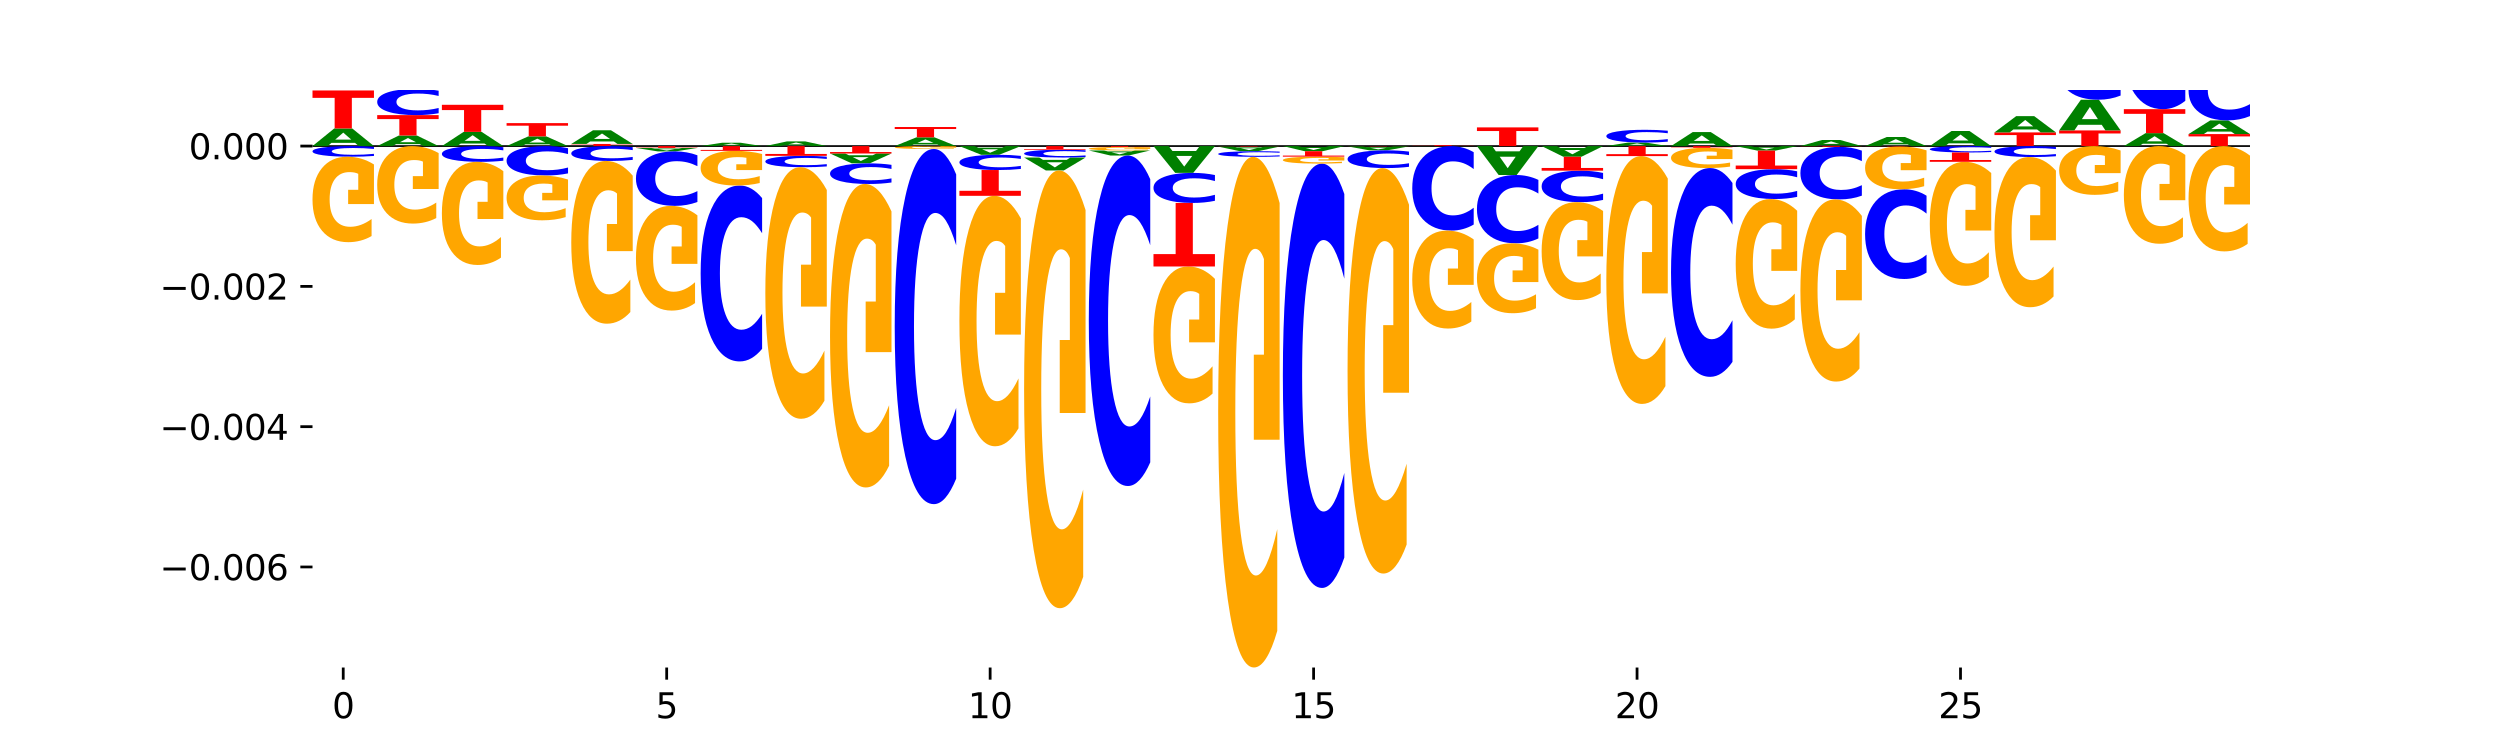 <?xml version="1.0" encoding="utf-8" standalone="no"?>
<!DOCTYPE svg PUBLIC "-//W3C//DTD SVG 1.1//EN"
  "http://www.w3.org/Graphics/SVG/1.1/DTD/svg11.dtd">
<svg xmlns:xlink="http://www.w3.org/1999/xlink" width="720pt" height="216pt" viewBox="0 0 720 216" xmlns="http://www.w3.org/2000/svg" version="1.1">
 <defs>
  <style type="text/css">*{stroke-linejoin: round; stroke-linecap: butt}</style>
 </defs>
 <g id="figure_1">
  <g id="patch_1">
   <path d="M 0 216 
L 720 216 
L 720 0 
L 0 0 
z
" style="fill: #ffffff"/>
  </g>
  <g id="axes_1">
   <g id="patch_2">
    <path d="M 90 192.24 
L 648 192.24 
L 648 25.92 
L 90 25.92 
z
" style="fill: #ffffff"/>
   </g>
   <g id="line2d_1">
    <path d="M 90 42.073 
L 648 42.073 
" clip-path="url(#pc734cba59e)" style="fill: none; stroke: #000000; stroke-width: 0.5; stroke-linecap: square"/>
   </g>
   <g id="patch_3">
    <path d="M 102.26 41.149 
L 95.454 41.149 
L 94.379 42.073 
L 90 42.073 
L 96.253 37.001 
L 101.446 37.001 
L 107.699 42.073 
L 103.324 42.073 
L 102.26 41.149 
z
M 96.539 40.207 
L 101.164 40.207 
L 98.855 38.19 
L 96.539 40.207 
z
" clip-path="url(#pc734cba59e)" style="fill: #008000"/>
   </g>
   <g id="patch_4">
    <path d="M 90 26.046 
L 107.699 26.046 
L 107.699 28.182 
L 101.332 28.182 
L 101.332 37.001 
L 96.38 37.001 
L 96.38 28.182 
L 90 28.182 
L 90 26.046 
z
" clip-path="url(#pc734cba59e)" style="fill: #ff0000"/>
   </g>
   <g id="patch_5">
    <path d="M 120.892 41.518 
L 114.085 41.518 
L 113.01 42.073 
L 108.631 42.073 
L 114.884 39.03 
L 120.077 39.03 
L 126.331 42.073 
L 121.955 42.073 
L 120.892 41.518 
z
M 115.17 40.954 
L 119.795 40.954 
L 117.486 39.743 
L 115.17 40.954 
z
" clip-path="url(#pc734cba59e)" style="fill: #008000"/>
   </g>
   <g id="patch_6">
    <path d="M 108.631 33.154 
L 126.331 33.154 
L 126.331 34.3 
L 119.963 34.3 
L 119.963 39.03 
L 115.011 39.03 
L 115.011 34.3 
L 108.631 34.3 
L 108.631 33.154 
z
" clip-path="url(#pc734cba59e)" style="fill: #ff0000"/>
   </g>
   <g id="patch_7">
    <path d="M 126.331 32.612 
Q 124.85 32.881 123.249 33.017 
Q 121.648 33.154 119.905 33.154 
Q 114.705 33.154 111.668 32.135 
Q 108.631 31.115 108.631 29.371 
Q 108.631 27.621 111.668 26.603 
Q 114.705 25.583 119.905 25.583 
Q 121.648 25.583 123.249 25.721 
Q 124.85 25.857 126.331 26.126 
L 126.331 27.635 
Q 124.837 27.279 123.387 27.113 
Q 121.938 26.947 120.337 26.947 
Q 117.465 26.947 115.82 27.593 
Q 114.179 28.237 114.179 29.371 
Q 114.179 30.5 115.82 31.146 
Q 117.465 31.791 120.337 31.791 
Q 121.938 31.791 123.387 31.625 
Q 124.837 31.457 126.331 31.101 
L 126.331 32.612 
z
" clip-path="url(#pc734cba59e)" style="fill: #0000ff"/>
   </g>
   <g id="patch_8">
    <path d="M 139.523 41.328 
L 132.716 41.328 
L 131.641 42.073 
L 127.262 42.073 
L 133.515 37.982 
L 138.708 37.982 
L 144.962 42.073 
L 140.586 42.073 
L 139.523 41.328 
z
M 133.801 40.568 
L 138.426 40.568 
L 136.117 38.941 
L 133.801 40.568 
z
" clip-path="url(#pc734cba59e)" style="fill: #008000"/>
   </g>
   <g id="patch_9">
    <path d="M 127.262 30.181 
L 144.962 30.181 
L 144.962 31.703 
L 138.594 31.703 
L 138.594 37.982 
L 133.642 37.982 
L 133.642 31.703 
L 127.262 31.703 
L 127.262 30.181 
z
" clip-path="url(#pc734cba59e)" style="fill: #ff0000"/>
   </g>
   <g id="patch_10">
    <path d="M 158.154 41.563 
L 151.347 41.563 
L 150.272 42.073 
L 145.893 42.073 
L 152.146 39.277 
L 157.339 39.277 
L 163.593 42.073 
L 159.218 42.073 
L 158.154 41.563 
z
M 152.432 41.044 
L 157.057 41.044 
L 154.748 39.932 
L 152.432 41.044 
z
" clip-path="url(#pc734cba59e)" style="fill: #008000"/>
   </g>
   <g id="patch_11">
    <path d="M 145.893 35.458 
L 163.593 35.458 
L 163.593 36.203 
L 157.225 36.203 
L 157.225 39.277 
L 152.273 39.277 
L 152.273 36.203 
L 145.893 36.203 
L 145.893 35.458 
z
" clip-path="url(#pc734cba59e)" style="fill: #ff0000"/>
   </g>
   <g id="patch_12">
    <path d="M 164.524 41.458 
L 182.224 41.458 
L 182.224 41.578 
L 175.856 41.578 
L 175.856 42.073 
L 170.904 42.073 
L 170.904 41.578 
L 164.524 41.578 
L 164.524 41.458 
z
" clip-path="url(#pc734cba59e)" style="fill: #ff0000"/>
   </g>
   <g id="patch_13">
    <path d="M 176.785 40.742 
L 169.978 40.742 
L 168.903 41.458 
L 164.524 41.458 
L 170.777 37.524 
L 175.97 37.524 
L 182.224 41.458 
L 177.849 41.458 
L 176.785 40.742 
z
M 171.063 40.012 
L 175.688 40.012 
L 173.379 38.447 
L 171.063 40.012 
z
" clip-path="url(#pc734cba59e)" style="fill: #008000"/>
   </g>
   <g id="patch_14">
    <path d="M 214.047 41.895 
L 207.24 41.895 
L 206.165 42.073 
L 201.786 42.073 
L 208.04 41.099 
L 213.233 41.099 
L 219.486 42.073 
L 215.111 42.073 
L 214.047 41.895 
z
M 208.325 41.715 
L 212.95 41.715 
L 210.641 41.327 
L 208.325 41.715 
z
" clip-path="url(#pc734cba59e)" style="fill: #008000"/>
   </g>
   <g id="patch_15">
    <path d="M 232.678 41.826 
L 225.871 41.826 
L 224.796 42.073 
L 220.417 42.073 
L 226.671 40.717 
L 231.864 40.717 
L 238.117 42.073 
L 233.742 42.073 
L 232.678 41.826 
z
M 226.957 41.574 
L 231.581 41.574 
L 229.273 41.035 
L 226.957 41.574 
z
" clip-path="url(#pc734cba59e)" style="fill: #008000"/>
   </g>
   <g id="patch_16">
    <path d="M 269.94 41.613 
L 263.133 41.613 
L 262.058 42.073 
L 257.679 42.073 
L 263.933 39.552 
L 269.126 39.552 
L 275.379 42.073 
L 271.004 42.073 
L 269.94 41.613 
z
M 264.219 41.146 
L 268.843 41.146 
L 266.535 40.143 
L 264.219 41.146 
z
" clip-path="url(#pc734cba59e)" style="fill: #008000"/>
   </g>
   <g id="patch_17">
    <path d="M 257.679 36.58 
L 275.379 36.58 
L 275.379 37.16 
L 269.011 37.16 
L 269.011 39.552 
L 264.06 39.552 
L 264.06 37.16 
L 257.679 37.16 
L 257.679 36.58 
z
" clip-path="url(#pc734cba59e)" style="fill: #ff0000"/>
   </g>
   <g id="patch_18">
    <path d="M 406.728 41.805 
L 424.427 41.805 
L 424.427 41.857 
L 418.06 41.857 
L 418.06 42.073 
L 413.108 42.073 
L 413.108 41.857 
L 406.728 41.857 
L 406.728 41.805 
z
" clip-path="url(#pc734cba59e)" style="fill: #ff0000"/>
   </g>
   <g id="patch_19">
    <path d="M 425.359 36.688 
L 443.058 36.688 
L 443.058 37.738 
L 436.691 37.738 
L 436.691 42.073 
L 431.739 42.073 
L 431.739 37.738 
L 425.359 37.738 
L 425.359 36.688 
z
" clip-path="url(#pc734cba59e)" style="fill: #ff0000"/>
   </g>
   <g id="patch_20">
    <path d="M 474.881 41.889 
L 468.075 41.889 
L 467 42.073 
L 462.621 42.073 
L 468.874 41.063 
L 474.067 41.063 
L 480.321 42.073 
L 475.945 42.073 
L 474.881 41.889 
z
M 469.16 41.701 
L 473.785 41.701 
L 471.476 41.3 
L 469.16 41.701 
z
" clip-path="url(#pc734cba59e)" style="fill: #008000"/>
   </g>
   <g id="patch_21">
    <path d="M 480.321 40.799 
Q 478.84 40.93 477.239 40.996 
Q 475.638 41.063 473.894 41.063 
Q 468.695 41.063 465.658 40.566 
Q 462.621 40.07 462.621 39.221 
Q 462.621 38.369 465.658 37.874 
Q 468.695 37.377 473.894 37.377 
Q 475.638 37.377 477.239 37.444 
Q 478.84 37.511 480.321 37.642 
L 480.321 38.376 
Q 478.827 38.203 477.377 38.122 
Q 475.928 38.041 474.327 38.041 
Q 471.455 38.041 469.81 38.356 
Q 468.169 38.669 468.169 39.221 
Q 468.169 39.771 469.81 40.085 
Q 471.455 40.399 474.327 40.399 
Q 475.928 40.399 477.377 40.318 
Q 478.827 40.237 480.321 40.063 
L 480.321 40.799 
z
" clip-path="url(#pc734cba59e)" style="fill: #0000ff"/>
   </g>
   <g id="patch_22">
    <path d="M 493.513 41.338 
L 486.706 41.338 
L 485.631 42.073 
L 481.252 42.073 
L 487.505 38.039 
L 492.698 38.039 
L 498.952 42.073 
L 494.576 42.073 
L 493.513 41.338 
z
M 487.791 40.589 
L 492.416 40.589 
L 490.107 38.985 
L 487.791 40.589 
z
" clip-path="url(#pc734cba59e)" style="fill: #008000"/>
   </g>
   <g id="patch_23">
    <path d="M 530.775 41.753 
L 523.968 41.753 
L 522.893 42.073 
L 518.514 42.073 
L 524.767 40.315 
L 529.96 40.315 
L 536.214 42.073 
L 531.839 42.073 
L 530.775 41.753 
z
M 525.053 41.426 
L 529.678 41.426 
L 527.369 40.727 
L 525.053 41.426 
z
" clip-path="url(#pc734cba59e)" style="fill: #008000"/>
   </g>
   <g id="patch_24">
    <path d="M 549.406 41.595 
L 542.599 41.595 
L 541.524 42.073 
L 537.145 42.073 
L 543.399 39.45 
L 548.591 39.45 
L 554.845 42.073 
L 550.47 42.073 
L 549.406 41.595 
z
M 543.684 41.108 
L 548.309 41.108 
L 546 40.065 
L 543.684 41.108 
z
" clip-path="url(#pc734cba59e)" style="fill: #008000"/>
   </g>
   <g id="patch_25">
    <path d="M 568.037 41.283 
L 561.23 41.283 
L 560.155 42.073 
L 555.776 42.073 
L 562.03 37.735 
L 567.223 37.735 
L 573.476 42.073 
L 569.101 42.073 
L 568.037 41.283 
z
M 562.315 40.478 
L 566.94 40.478 
L 564.631 38.752 
L 562.315 40.478 
z
" clip-path="url(#pc734cba59e)" style="fill: #008000"/>
   </g>
   <g id="patch_26">
    <path d="M 574.407 38.134 
L 592.107 38.134 
L 592.107 38.902 
L 585.739 38.902 
L 585.739 42.073 
L 580.787 42.073 
L 580.787 38.902 
L 574.407 38.902 
L 574.407 38.134 
z
" clip-path="url(#pc734cba59e)" style="fill: #ff0000"/>
   </g>
   <g id="patch_27">
    <path d="M 586.668 37.28 
L 579.861 37.28 
L 578.786 38.134 
L 574.407 38.134 
L 580.661 33.45 
L 585.854 33.45 
L 592.107 38.134 
L 587.732 38.134 
L 586.668 37.28 
z
M 580.946 36.411 
L 585.571 36.411 
L 583.263 34.548 
L 580.946 36.411 
z
" clip-path="url(#pc734cba59e)" style="fill: #008000"/>
   </g>
   <g id="patch_28">
    <path d="M 593.038 37.563 
L 610.738 37.563 
L 610.738 38.442 
L 604.37 38.442 
L 604.37 42.073 
L 599.418 42.073 
L 599.418 38.442 
L 593.038 38.442 
L 593.038 37.563 
z
" clip-path="url(#pc734cba59e)" style="fill: #ff0000"/>
   </g>
   <g id="patch_29">
    <path d="M 605.299 35.952 
L 598.492 35.952 
L 597.417 37.563 
L 593.038 37.563 
L 599.292 28.723 
L 604.485 28.723 
L 610.738 37.563 
L 606.363 37.563 
L 605.299 35.952 
z
M 599.578 34.312 
L 604.202 34.312 
L 601.894 30.795 
L 599.578 34.312 
z
" clip-path="url(#pc734cba59e)" style="fill: #008000"/>
   </g>
   <g id="patch_30">
    <path d="M 610.738 27.521 
Q 609.257 28.116 607.656 28.418 
Q 606.055 28.723 604.312 28.723 
Q 599.112 28.723 596.075 26.464 
Q 593.038 24.206 593.038 20.344 
Q 593.038 16.468 596.075 14.213 
Q 599.112 11.955 604.312 11.955 
Q 606.055 11.955 607.656 12.26 
Q 609.257 12.561 610.738 13.157 
L 610.738 16.499 
Q 609.244 15.709 607.795 15.342 
Q 606.345 14.975 604.744 14.975 
Q 601.873 14.975 600.227 16.406 
Q 598.586 17.833 598.586 20.344 
Q 598.586 22.845 600.227 24.275 
Q 601.873 25.702 604.744 25.702 
Q 606.345 25.702 607.795 25.335 
Q 609.244 24.964 610.738 24.175 
L 610.738 27.521 
z
" clip-path="url(#pc734cba59e)" style="fill: #0000ff"/>
   </g>
   <g id="patch_31">
    <path d="M 623.93 41.394 
L 617.123 41.394 
L 616.048 42.073 
L 611.669 42.073 
L 617.923 38.347 
L 623.116 38.347 
L 629.369 42.073 
L 624.994 42.073 
L 623.93 41.394 
z
M 618.209 40.702 
L 622.833 40.702 
L 620.525 39.221 
L 618.209 40.702 
z
" clip-path="url(#pc734cba59e)" style="fill: #008000"/>
   </g>
   <g id="patch_32">
    <path d="M 611.669 31.439 
L 629.369 31.439 
L 629.369 32.786 
L 623.001 32.786 
L 623.001 38.347 
L 618.05 38.347 
L 618.05 32.786 
L 611.669 32.786 
L 611.669 31.439 
z
" clip-path="url(#pc734cba59e)" style="fill: #ff0000"/>
   </g>
   <g id="patch_33">
    <path d="M 629.369 29.027 
Q 627.888 30.223 626.287 30.827 
Q 624.687 31.439 622.943 31.439 
Q 617.743 31.439 614.706 26.907 
Q 611.669 22.375 611.669 14.625 
Q 611.669 6.847 614.706 2.322 
Q 617.743 -2.21 622.943 -2.21 
Q 624.687 -2.21 626.287 -1.599 
Q 627.888 -0.994 629.369 0.202 
L 629.369 6.909 
Q 627.875 5.324 626.426 4.588 
Q 624.976 3.851 623.375 3.851 
Q 620.504 3.851 618.858 6.722 
Q 617.217 9.585 617.217 14.625 
Q 617.217 19.643 618.858 22.514 
Q 620.504 25.378 623.375 25.378 
Q 624.976 25.378 626.426 24.641 
Q 627.875 23.897 629.369 22.312 
L 629.369 29.027 
z
" clip-path="url(#pc734cba59e)" style="fill: #0000ff"/>
   </g>
   <g id="patch_34">
    <path d="M 630.301 38.616 
L 648 38.616 
L 648 39.29 
L 641.632 39.29 
L 641.632 42.073 
L 636.681 42.073 
L 636.681 39.29 
L 630.301 39.29 
L 630.301 38.616 
z
" clip-path="url(#pc734cba59e)" style="fill: #ff0000"/>
   </g>
   <g id="patch_35">
    <path d="M 642.561 37.897 
L 635.754 37.897 
L 634.679 38.616 
L 630.301 38.616 
L 636.554 34.674 
L 641.747 34.674 
L 648 38.616 
L 643.625 38.616 
L 642.561 37.897 
z
M 636.84 37.166 
L 641.464 37.166 
L 639.156 35.598 
L 636.84 37.166 
z
" clip-path="url(#pc734cba59e)" style="fill: #008000"/>
   </g>
   <g id="patch_36">
    <path d="M 648 33.436 
Q 646.519 34.05 644.919 34.36 
Q 643.318 34.674 641.574 34.674 
Q 636.374 34.674 633.337 32.349 
Q 630.301 30.024 630.301 26.048 
Q 630.301 22.058 633.337 19.737 
Q 636.374 17.412 641.574 17.412 
Q 643.318 17.412 644.919 17.726 
Q 646.519 18.036 648 18.649 
L 648 22.09 
Q 646.506 21.277 645.057 20.899 
Q 643.607 20.521 642.007 20.521 
Q 639.135 20.521 637.489 21.994 
Q 635.848 23.463 635.848 26.048 
Q 635.848 28.623 637.489 30.095 
Q 639.135 31.564 642.007 31.564 
Q 643.607 31.564 645.057 31.186 
Q 646.506 30.805 648 29.992 
L 648 33.436 
z
" clip-path="url(#pc734cba59e)" style="fill: #0000ff"/>
   </g>
   <g id="patch_37">
    <path d="M 107.699 42.292 
Q 106.219 42.183 104.618 42.128 
Q 103.017 42.073 101.273 42.073 
Q 96.074 42.073 93.037 42.485 
Q 90 42.897 90 43.602 
Q 90 44.31 93.037 44.721 
Q 96.074 45.134 101.273 45.134 
Q 103.017 45.134 104.618 45.078 
Q 106.219 45.023 107.699 44.914 
L 107.699 44.304 
Q 106.206 44.448 104.756 44.515 
Q 103.307 44.582 101.706 44.582 
Q 98.834 44.582 97.189 44.321 
Q 95.548 44.061 95.548 43.602 
Q 95.548 43.146 97.189 42.885 
Q 98.834 42.624 101.706 42.624 
Q 103.307 42.624 104.756 42.691 
Q 106.206 42.759 107.699 42.903 
L 107.699 42.292 
z
" clip-path="url(#pc734cba59e)" style="fill: #0000ff"/>
   </g>
   <g id="patch_38">
    <path d="M 107.699 47.361 
Q 105.914 46.247 103.995 45.688 
Q 102.075 45.134 100.028 45.134 
Q 95.403 45.134 92.701 48.449 
Q 90 51.764 90 57.434 
Q 90 63.169 92.749 66.459 
Q 95.502 69.749 100.29 69.749 
Q 102.134 69.749 103.824 69.301 
Q 105.518 68.859 107.017 67.985 
L 107.017 63.078 
Q 105.47 64.201 103.939 64.756 
Q 102.408 65.315 100.869 65.315 
Q 98.021 65.315 96.478 63.271 
Q 94.935 61.232 94.935 57.434 
Q 94.935 53.671 96.422 51.617 
Q 97.91 49.568 100.647 49.568 
Q 101.392 49.568 102.031 49.685 
Q 102.67 49.807 103.177 50.061 
L 103.177 54.668 
L 100.262 54.668 
L 100.262 58.771 
L 107.699 58.771 
L 107.699 47.361 
z
" clip-path="url(#pc734cba59e)" style="fill: #ffa600"/>
   </g>
   <g id="patch_39">
    <path d="M 126.331 44.092 
Q 124.546 43.082 122.626 42.575 
Q 120.706 42.073 118.659 42.073 
Q 114.034 42.073 111.332 45.079 
Q 108.631 48.085 108.631 53.225 
Q 108.631 58.426 111.38 61.408 
Q 114.133 64.391 118.921 64.391 
Q 120.765 64.391 122.455 63.986 
Q 124.149 63.584 125.648 62.792 
L 125.648 58.343 
Q 124.101 59.361 122.57 59.864 
Q 121.039 60.371 119.5 60.371 
Q 116.652 60.371 115.109 58.518 
Q 113.566 56.669 113.566 53.225 
Q 113.566 49.813 115.053 47.951 
Q 116.541 46.093 119.278 46.093 
Q 120.023 46.093 120.662 46.199 
Q 121.301 46.31 121.808 46.54 
L 121.808 50.717 
L 118.893 50.717 
L 118.893 54.438 
L 126.331 54.438 
L 126.331 44.092 
z
" clip-path="url(#pc734cba59e)" style="fill: #ffa600"/>
   </g>
   <g id="patch_40">
    <path d="M 144.962 42.398 
Q 143.481 42.237 141.88 42.155 
Q 140.279 42.073 138.536 42.073 
Q 133.336 42.073 130.299 42.684 
Q 127.262 43.295 127.262 44.341 
Q 127.262 45.39 130.299 46 
Q 133.336 46.611 138.536 46.611 
Q 140.279 46.611 141.88 46.529 
Q 143.481 46.447 144.962 46.286 
L 144.962 45.381 
Q 143.468 45.595 142.018 45.694 
Q 140.569 45.794 138.968 45.794 
Q 136.096 45.794 134.451 45.407 
Q 132.81 45.02 132.81 44.341 
Q 132.81 43.664 134.451 43.276 
Q 136.096 42.89 138.968 42.89 
Q 140.569 42.89 142.018 42.99 
Q 143.468 43.09 144.962 43.304 
L 144.962 42.398 
z
" clip-path="url(#pc734cba59e)" style="fill: #0000ff"/>
   </g>
   <g id="patch_41">
    <path d="M 144.962 49.299 
Q 143.177 47.955 141.257 47.28 
Q 139.337 46.611 137.29 46.611 
Q 132.665 46.611 129.963 50.612 
Q 127.262 54.613 127.262 61.455 
Q 127.262 68.377 130.011 72.348 
Q 132.764 76.318 137.552 76.318 
Q 139.396 76.318 141.086 75.778 
Q 142.78 75.244 144.279 74.188 
L 144.279 68.267 
Q 142.732 69.623 141.201 70.292 
Q 139.67 70.967 138.131 70.967 
Q 135.283 70.967 133.74 68.5 
Q 132.197 66.039 132.197 61.455 
Q 132.197 56.914 133.684 54.435 
Q 135.172 51.962 137.909 51.962 
Q 138.655 51.962 139.293 52.103 
Q 139.932 52.251 140.44 52.558 
L 140.44 58.117 
L 137.524 58.117 
L 137.524 63.069 
L 144.962 63.069 
L 144.962 49.299 
z
" clip-path="url(#pc734cba59e)" style="fill: #ffa600"/>
   </g>
   <g id="patch_42">
    <path d="M 163.593 42.68 
Q 162.112 42.379 160.511 42.227 
Q 158.91 42.073 157.167 42.073 
Q 151.967 42.073 148.93 43.213 
Q 145.893 44.354 145.893 46.305 
Q 145.893 48.263 148.93 49.402 
Q 151.967 50.543 157.167 50.543 
Q 158.91 50.543 160.511 50.389 
Q 162.112 50.237 163.593 49.936 
L 163.593 48.247 
Q 162.099 48.646 160.649 48.832 
Q 159.2 49.017 157.599 49.017 
Q 154.727 49.017 153.082 48.294 
Q 151.441 47.574 151.441 46.305 
Q 151.441 45.042 153.082 44.319 
Q 154.727 43.598 157.599 43.598 
Q 159.2 43.598 160.649 43.784 
Q 162.099 43.971 163.593 44.37 
L 163.593 42.68 
z
" clip-path="url(#pc734cba59e)" style="fill: #0000ff"/>
   </g>
   <g id="patch_43">
    <path d="M 163.593 51.711 
Q 161.808 51.127 159.888 50.833 
Q 157.968 50.543 155.921 50.543 
Q 151.296 50.543 148.594 52.282 
Q 145.893 54.021 145.893 56.995 
Q 145.893 60.003 148.642 61.729 
Q 151.395 63.455 156.183 63.455 
Q 158.027 63.455 159.717 63.22 
Q 161.411 62.988 162.91 62.529 
L 162.91 59.955 
Q 161.363 60.545 159.832 60.836 
Q 158.301 61.129 156.762 61.129 
Q 153.914 61.129 152.371 60.057 
Q 150.828 58.987 150.828 56.995 
Q 150.828 55.021 152.315 53.943 
Q 153.803 52.869 156.54 52.869 
Q 157.286 52.869 157.924 52.93 
Q 158.563 52.994 159.071 53.127 
L 159.071 55.544 
L 156.155 55.544 
L 156.155 57.696 
L 163.593 57.696 
L 163.593 51.711 
z
" clip-path="url(#pc734cba59e)" style="fill: #ffa600"/>
   </g>
   <g id="patch_44">
    <path d="M 182.224 42.38 
Q 180.743 42.227 179.142 42.151 
Q 177.541 42.073 175.798 42.073 
Q 170.598 42.073 167.561 42.65 
Q 164.524 43.226 164.524 44.213 
Q 164.524 45.203 167.561 45.779 
Q 170.598 46.356 175.798 46.356 
Q 177.541 46.356 179.142 46.278 
Q 180.743 46.201 182.224 46.049 
L 182.224 45.195 
Q 180.73 45.397 179.28 45.491 
Q 177.831 45.584 176.23 45.584 
Q 173.358 45.584 171.713 45.219 
Q 170.072 44.854 170.072 44.213 
Q 170.072 43.574 171.713 43.209 
Q 173.358 42.844 176.23 42.844 
Q 177.831 42.844 179.28 42.938 
Q 180.73 43.033 182.224 43.234 
L 182.224 42.38 
z
" clip-path="url(#pc734cba59e)" style="fill: #0000ff"/>
   </g>
   <g id="patch_45">
    <path d="M 182.224 50.597 
Q 180.439 48.476 178.519 47.411 
Q 176.599 46.356 174.552 46.356 
Q 169.927 46.356 167.226 52.668 
Q 164.524 58.981 164.524 69.776 
Q 164.524 80.697 167.273 86.961 
Q 170.026 93.225 174.814 93.225 
Q 176.658 93.225 178.348 92.373 
Q 180.042 91.531 181.541 89.866 
L 181.541 80.523 
Q 179.994 82.663 178.463 83.718 
Q 176.932 84.783 175.393 84.783 
Q 172.545 84.783 171.002 80.891 
Q 169.459 77.008 169.459 69.776 
Q 169.459 62.612 170.946 58.7 
Q 172.434 54.798 175.171 54.798 
Q 175.917 54.798 176.555 55.021 
Q 177.194 55.253 177.702 55.738 
L 177.702 64.509 
L 174.786 64.509 
L 174.786 72.322 
L 182.224 72.322 
L 182.224 50.597 
z
" clip-path="url(#pc734cba59e)" style="fill: #ffa600"/>
   </g>
   <g id="patch_46">
    <path d="M 195.416 42.786 
L 188.609 42.786 
L 187.534 42.605 
L 183.155 42.605 
L 189.409 43.598 
L 194.601 43.598 
L 200.855 42.605 
L 196.48 42.605 
L 195.416 42.786 
z
M 189.694 42.97 
L 194.319 42.97 
L 192.01 43.365 
L 189.694 42.97 
z
" clip-path="url(#pc734cba59e)" style="fill: #008000"/>
   </g>
   <g id="patch_47">
    <path d="M 200.855 44.723 
Q 199.374 44.166 197.773 43.884 
Q 196.172 43.598 194.429 43.598 
Q 189.229 43.598 186.192 45.712 
Q 183.155 47.825 183.155 51.44 
Q 183.155 55.067 186.192 57.177 
Q 189.229 59.29 194.429 59.29 
Q 196.172 59.29 197.773 59.005 
Q 199.374 58.723 200.855 58.166 
L 200.855 55.038 
Q 199.361 55.777 197.912 56.12 
Q 196.462 56.464 194.861 56.464 
Q 191.989 56.464 190.344 55.125 
Q 188.703 53.79 188.703 51.44 
Q 188.703 49.099 190.344 47.76 
Q 191.989 46.425 194.861 46.425 
Q 196.462 46.425 197.912 46.769 
Q 199.361 47.115 200.855 47.854 
L 200.855 44.723 
z
" clip-path="url(#pc734cba59e)" style="fill: #0000ff"/>
   </g>
   <g id="patch_48">
    <path d="M 200.855 62.019 
Q 199.07 60.655 197.15 59.97 
Q 195.23 59.29 193.183 59.29 
Q 188.558 59.29 185.857 63.353 
Q 183.155 67.415 183.155 74.362 
Q 183.155 81.39 185.904 85.421 
Q 188.657 89.452 193.445 89.452 
Q 195.289 89.452 196.979 88.904 
Q 198.673 88.362 200.172 87.29 
L 200.172 81.278 
Q 198.625 82.655 197.094 83.334 
Q 195.563 84.019 194.024 84.019 
Q 191.176 84.019 189.633 81.515 
Q 188.09 79.016 188.09 74.362 
Q 188.09 69.751 189.577 67.234 
Q 191.065 64.723 193.802 64.723 
Q 194.548 64.723 195.186 64.867 
Q 195.825 65.016 196.333 65.328 
L 196.333 70.973 
L 193.417 70.973 
L 193.417 76.001 
L 200.855 76.001 
L 200.855 62.019 
z
" clip-path="url(#pc734cba59e)" style="fill: #ffa600"/>
   </g>
   <g id="patch_49">
    <path d="M 183.155 42.605 
L 200.855 42.605 
L 200.855 42.501 
L 194.487 42.501 
L 194.487 42.073 
L 189.535 42.073 
L 189.535 42.501 
L 183.155 42.501 
L 183.155 42.605 
z
" clip-path="url(#pc734cba59e)" style="fill: #ff0000"/>
   </g>
   <g id="patch_50">
    <path d="M 219.486 57.059 
Q 218.005 55.259 216.404 54.348 
Q 214.803 53.427 213.06 53.427 
Q 207.86 53.427 204.823 60.251 
Q 201.786 67.075 201.786 78.744 
Q 201.786 90.456 204.823 97.269 
Q 207.86 104.093 213.06 104.093 
Q 214.803 104.093 216.404 103.172 
Q 218.005 102.261 219.486 100.461 
L 219.486 90.362 
Q 217.992 92.748 216.543 93.857 
Q 215.093 94.967 213.492 94.967 
Q 210.62 94.967 208.975 90.644 
Q 207.334 86.332 207.334 78.744 
Q 207.334 71.188 208.975 66.866 
Q 210.62 62.554 213.492 62.554 
Q 215.093 62.554 216.543 63.663 
Q 217.992 64.783 219.486 67.169 
L 219.486 57.059 
z
" clip-path="url(#pc734cba59e)" style="fill: #0000ff"/>
   </g>
   <g id="patch_51">
    <path d="M 219.486 44.349 
Q 217.701 43.898 215.781 43.671 
Q 213.861 43.446 211.814 43.446 
Q 207.189 43.446 204.488 44.79 
Q 201.786 46.135 201.786 48.434 
Q 201.786 50.759 204.535 52.093 
Q 207.288 53.427 212.076 53.427 
Q 213.921 53.427 215.61 53.246 
Q 217.304 53.067 218.804 52.712 
L 218.804 50.722 
Q 217.257 51.178 215.725 51.403 
Q 214.194 51.629 212.655 51.629 
Q 209.807 51.629 208.264 50.801 
Q 206.721 49.974 206.721 48.434 
Q 206.721 46.908 208.208 46.075 
Q 209.696 45.244 212.433 45.244 
Q 213.179 45.244 213.817 45.291 
Q 214.456 45.341 214.964 45.444 
L 214.964 47.312 
L 212.048 47.312 
L 212.048 48.976 
L 219.486 48.976 
L 219.486 44.349 
z
" clip-path="url(#pc734cba59e)" style="fill: #ffa600"/>
   </g>
   <g id="patch_52">
    <path d="M 201.786 43.446 
L 219.486 43.446 
L 219.486 43.178 
L 213.118 43.178 
L 213.118 42.073 
L 208.166 42.073 
L 208.166 43.178 
L 201.786 43.178 
L 201.786 43.446 
z
" clip-path="url(#pc734cba59e)" style="fill: #ff0000"/>
   </g>
   <g id="patch_53">
    <path d="M 238.117 45.12 
Q 236.636 45.004 235.035 44.945 
Q 233.434 44.885 231.691 44.885 
Q 226.491 44.885 223.454 45.327 
Q 220.417 45.768 220.417 46.524 
Q 220.417 47.281 223.454 47.722 
Q 226.491 48.164 231.691 48.164 
Q 233.434 48.164 235.035 48.104 
Q 236.636 48.045 238.117 47.929 
L 238.117 47.275 
Q 236.623 47.43 235.174 47.502 
Q 233.724 47.573 232.123 47.573 
Q 229.252 47.573 227.606 47.294 
Q 225.965 47.015 225.965 46.524 
Q 225.965 46.035 227.606 45.755 
Q 229.252 45.476 232.123 45.476 
Q 233.724 45.476 235.174 45.548 
Q 236.623 45.62 238.117 45.774 
L 238.117 45.12 
z
" clip-path="url(#pc734cba59e)" style="fill: #0000ff"/>
   </g>
   <g id="patch_54">
    <path d="M 238.117 54.719 
Q 236.332 51.441 234.412 49.795 
Q 232.492 48.164 230.445 48.164 
Q 225.82 48.164 223.119 57.921 
Q 220.417 67.678 220.417 84.364 
Q 220.417 101.245 223.166 110.927 
Q 225.919 120.61 230.707 120.61 
Q 232.552 120.61 234.241 119.293 
Q 235.935 117.991 237.435 115.417 
L 237.435 100.976 
Q 235.888 104.283 234.356 105.914 
Q 232.825 107.56 231.286 107.56 
Q 228.438 107.56 226.895 101.544 
Q 225.352 95.543 225.352 84.364 
Q 225.352 73.29 226.839 67.244 
Q 228.327 61.213 231.064 61.213 
Q 231.81 61.213 232.448 61.558 
Q 233.087 61.917 233.595 62.665 
L 233.595 76.223 
L 230.679 76.223 
L 230.679 88.3 
L 238.117 88.3 
L 238.117 54.719 
z
" clip-path="url(#pc734cba59e)" style="fill: #ffa600"/>
   </g>
   <g id="patch_55">
    <path d="M 220.417 44.885 
L 238.117 44.885 
L 238.117 44.337 
L 231.749 44.337 
L 231.749 42.073 
L 226.797 42.073 
L 226.797 44.337 
L 220.417 44.337 
L 220.417 44.885 
z
" clip-path="url(#pc734cba59e)" style="fill: #ff0000"/>
   </g>
   <g id="patch_56">
    <path d="M 251.309 44.722 
L 244.502 44.722 
L 243.427 44.205 
L 239.048 44.205 
L 245.302 47.045 
L 250.495 47.045 
L 256.748 44.205 
L 252.373 44.205 
L 251.309 44.722 
z
M 245.588 45.249 
L 250.212 45.249 
L 247.904 46.379 
L 245.588 45.249 
z
" clip-path="url(#pc734cba59e)" style="fill: #008000"/>
   </g>
   <g id="patch_57">
    <path d="M 256.748 47.471 
Q 255.267 47.26 253.666 47.153 
Q 252.066 47.045 250.322 47.045 
Q 245.122 47.045 242.085 47.845 
Q 239.048 48.645 239.048 50.014 
Q 239.048 51.387 242.085 52.186 
Q 245.122 52.986 250.322 52.986 
Q 252.066 52.986 253.666 52.878 
Q 255.267 52.771 256.748 52.56 
L 256.748 51.376 
Q 255.254 51.656 253.805 51.786 
Q 252.355 51.916 250.754 51.916 
Q 247.883 51.916 246.237 51.409 
Q 244.596 50.903 244.596 50.014 
Q 244.596 49.128 246.237 48.621 
Q 247.883 48.115 250.754 48.115 
Q 252.355 48.115 253.805 48.245 
Q 255.254 48.377 256.748 48.656 
L 256.748 47.471 
z
" clip-path="url(#pc734cba59e)" style="fill: #0000ff"/>
   </g>
   <g id="patch_58">
    <path d="M 256.748 60.894 
Q 254.963 56.94 253.043 54.954 
Q 251.123 52.986 249.076 52.986 
Q 244.451 52.986 241.75 64.758 
Q 239.048 76.53 239.048 96.661 
Q 239.048 117.027 241.797 128.709 
Q 244.55 140.39 249.338 140.39 
Q 251.183 140.39 252.872 138.802 
Q 254.566 137.231 256.066 134.125 
L 256.066 116.702 
Q 254.519 120.692 252.987 122.66 
Q 251.456 124.646 249.917 124.646 
Q 247.069 124.646 245.526 117.388 
Q 243.983 110.148 243.983 96.661 
Q 243.983 83.3 245.471 76.006 
Q 246.958 68.73 249.695 68.73 
Q 250.441 68.73 251.079 69.145 
Q 251.718 69.579 252.226 70.481 
L 252.226 86.839 
L 249.31 86.839 
L 249.31 101.41 
L 256.748 101.41 
L 256.748 60.894 
z
" clip-path="url(#pc734cba59e)" style="fill: #ffa600"/>
   </g>
   <g id="patch_59">
    <path d="M 239.048 44.205 
L 256.748 44.205 
L 256.748 43.789 
L 250.38 43.789 
L 250.38 42.073 
L 245.428 42.073 
L 245.428 43.789 
L 239.048 43.789 
L 239.048 44.205 
z
" clip-path="url(#pc734cba59e)" style="fill: #ff0000"/>
   </g>
   <g id="patch_60">
    <path d="M 275.379 50.238 
Q 273.898 46.604 272.297 44.766 
Q 270.697 42.907 268.953 42.907 
Q 263.753 42.907 260.716 56.683 
Q 257.679 70.459 257.679 94.018 
Q 257.679 117.661 260.716 131.416 
Q 263.753 145.193 268.953 145.193 
Q 270.697 145.193 272.297 143.333 
Q 273.898 141.495 275.379 137.861 
L 275.379 117.471 
Q 273.885 122.289 272.436 124.528 
Q 270.986 126.768 269.385 126.768 
Q 266.514 126.768 264.868 118.042 
Q 263.227 109.336 263.227 94.018 
Q 263.227 78.763 264.868 70.036 
Q 266.514 61.331 269.385 61.331 
Q 270.986 61.331 272.436 63.571 
Q 273.885 65.832 275.379 70.649 
L 275.379 50.238 
z
" clip-path="url(#pc734cba59e)" style="fill: #0000ff"/>
   </g>
   <g id="patch_61">
    <path d="M 275.379 42.148 
Q 273.594 42.11 271.674 42.091 
Q 269.754 42.073 267.707 42.073 
Q 263.082 42.073 260.381 42.185 
Q 257.679 42.297 257.679 42.489 
Q 257.679 42.684 260.428 42.795 
Q 263.181 42.907 267.969 42.907 
Q 269.814 42.907 271.503 42.891 
Q 273.197 42.876 274.697 42.847 
L 274.697 42.681 
Q 273.15 42.719 271.619 42.737 
Q 270.087 42.756 268.548 42.756 
Q 265.7 42.756 264.157 42.687 
Q 262.614 42.618 262.614 42.489 
Q 262.614 42.362 264.102 42.292 
Q 265.589 42.223 268.326 42.223 
Q 269.072 42.223 269.711 42.227 
Q 270.349 42.231 270.857 42.24 
L 270.857 42.396 
L 267.941 42.396 
L 267.941 42.535 
L 275.379 42.535 
L 275.379 42.148 
z
" clip-path="url(#pc734cba59e)" style="fill: #ffa600"/>
   </g>
   <g id="patch_62">
    <path d="M 288.571 42.529 
L 281.764 42.529 
L 280.689 42.073 
L 276.311 42.073 
L 282.564 44.575 
L 287.757 44.575 
L 294.01 42.073 
L 289.635 42.073 
L 288.571 42.529 
z
M 282.85 42.993 
L 287.474 42.993 
L 285.166 43.988 
L 282.85 42.993 
z
" clip-path="url(#pc734cba59e)" style="fill: #008000"/>
   </g>
   <g id="patch_63">
    <path d="M 294.01 44.89 
Q 292.529 44.734 290.929 44.655 
Q 289.328 44.575 287.584 44.575 
Q 282.384 44.575 279.347 45.167 
Q 276.311 45.759 276.311 46.771 
Q 276.311 47.787 279.347 48.378 
Q 282.384 48.97 287.584 48.97 
Q 289.328 48.97 290.929 48.89 
Q 292.529 48.811 294.01 48.655 
L 294.01 47.779 
Q 292.516 47.986 291.067 48.082 
Q 289.617 48.178 288.017 48.178 
Q 285.145 48.178 283.499 47.803 
Q 281.858 47.429 281.858 46.771 
Q 281.858 46.116 283.499 45.741 
Q 285.145 45.367 288.017 45.367 
Q 289.617 45.367 291.067 45.463 
Q 292.516 45.56 294.01 45.767 
L 294.01 44.89 
z
" clip-path="url(#pc734cba59e)" style="fill: #0000ff"/>
   </g>
   <g id="patch_64">
    <path d="M 294.01 62.924 
Q 292.225 59.661 290.305 58.022 
Q 288.385 56.397 286.338 56.397 
Q 281.713 56.397 279.012 66.112 
Q 276.311 75.827 276.311 92.441 
Q 276.311 109.248 279.059 118.888 
Q 281.812 128.529 286.6 128.529 
Q 288.445 128.529 290.135 127.217 
Q 291.828 125.921 293.328 123.358 
L 293.328 108.98 
Q 291.781 112.273 290.25 113.897 
Q 288.718 115.536 287.179 115.536 
Q 284.331 115.536 282.788 109.546 
Q 281.245 103.571 281.245 92.441 
Q 281.245 81.415 282.733 75.395 
Q 284.22 69.39 286.957 69.39 
Q 287.703 69.39 288.342 69.733 
Q 288.98 70.091 289.488 70.836 
L 289.488 84.335 
L 286.572 84.335 
L 286.572 96.359 
L 294.01 96.359 
L 294.01 62.924 
z
" clip-path="url(#pc734cba59e)" style="fill: #ffa600"/>
   </g>
   <g id="patch_65">
    <path d="M 276.311 56.397 
L 294.01 56.397 
L 294.01 54.949 
L 287.642 54.949 
L 287.642 48.97 
L 282.691 48.97 
L 282.691 54.949 
L 276.311 54.949 
L 276.311 56.397 
z
" clip-path="url(#pc734cba59e)" style="fill: #ff0000"/>
   </g>
   <g id="patch_66">
    <path d="M 307.202 46.045 
L 300.395 46.045 
L 299.32 45.368 
L 294.942 45.368 
L 301.195 49.086 
L 306.388 49.086 
L 312.641 45.368 
L 308.266 45.368 
L 307.202 46.045 
z
M 301.481 46.735 
L 306.106 46.735 
L 303.797 48.215 
L 301.481 46.735 
z
" clip-path="url(#pc734cba59e)" style="fill: #008000"/>
   </g>
   <g id="patch_67">
    <path d="M 312.641 43.282 
Q 311.161 43.202 309.56 43.162 
Q 307.959 43.121 306.215 43.121 
Q 301.015 43.121 297.978 43.423 
Q 294.942 43.726 294.942 44.244 
Q 294.942 44.763 297.978 45.065 
Q 301.015 45.368 306.215 45.368 
Q 307.959 45.368 309.56 45.327 
Q 311.161 45.287 312.641 45.207 
L 312.641 44.759 
Q 311.147 44.865 309.698 44.914 
Q 308.249 44.963 306.648 44.963 
Q 303.776 44.963 302.13 44.771 
Q 300.489 44.58 300.489 44.244 
Q 300.489 43.908 302.13 43.717 
Q 303.776 43.526 306.648 43.526 
Q 308.249 43.526 309.698 43.575 
Q 311.147 43.624 312.641 43.73 
L 312.641 43.282 
z
" clip-path="url(#pc734cba59e)" style="fill: #0000ff"/>
   </g>
   <g id="patch_68">
    <path d="M 312.641 60.494 
Q 310.856 54.79 308.936 51.925 
Q 307.016 49.086 304.969 49.086 
Q 300.344 49.086 297.643 66.067 
Q 294.942 83.048 294.942 112.087 
Q 294.942 141.465 297.691 158.315 
Q 300.443 175.166 305.231 175.166 
Q 307.076 175.166 308.766 172.874 
Q 310.459 170.608 311.959 166.129 
L 311.959 140.996 
Q 310.412 146.752 308.881 149.591 
Q 307.349 152.455 305.81 152.455 
Q 302.962 152.455 301.419 141.986 
Q 299.876 131.542 299.876 112.087 
Q 299.876 92.814 301.364 82.293 
Q 302.851 71.797 305.588 71.797 
Q 306.334 71.797 306.973 72.396 
Q 307.611 73.021 308.119 74.323 
L 308.119 97.919 
L 305.203 97.919 
L 305.203 118.937 
L 312.641 118.937 
L 312.641 60.494 
z
" clip-path="url(#pc734cba59e)" style="fill: #ffa600"/>
   </g>
   <g id="patch_69">
    <path d="M 294.942 43.121 
L 312.641 43.121 
L 312.641 42.916 
L 306.273 42.916 
L 306.273 42.073 
L 301.322 42.073 
L 301.322 42.916 
L 294.942 42.916 
L 294.942 43.121 
z
" clip-path="url(#pc734cba59e)" style="fill: #ff0000"/>
   </g>
   <g id="patch_70">
    <path d="M 325.833 43.598 
L 319.026 43.598 
L 317.951 43.331 
L 313.573 43.331 
L 319.826 44.797 
L 325.019 44.797 
L 331.272 43.331 
L 326.897 43.331 
L 325.833 43.598 
z
M 320.112 43.87 
L 324.737 43.87 
L 322.428 44.453 
L 320.112 43.87 
z
" clip-path="url(#pc734cba59e)" style="fill: #008000"/>
   </g>
   <g id="patch_71">
    <path d="M 331.272 51.619 
Q 329.792 48.237 328.191 46.527 
Q 326.59 44.797 324.846 44.797 
Q 319.646 44.797 316.609 57.615 
Q 313.573 70.433 313.573 92.354 
Q 313.573 114.354 316.609 127.153 
Q 319.646 139.971 324.846 139.971 
Q 326.59 139.971 328.191 138.241 
Q 329.792 136.53 331.272 133.149 
L 331.272 114.177 
Q 329.778 118.659 328.329 120.743 
Q 326.88 122.827 325.279 122.827 
Q 322.407 122.827 320.761 114.708 
Q 319.12 106.608 319.12 92.354 
Q 319.12 78.16 320.761 70.04 
Q 322.407 61.94 325.279 61.94 
Q 326.88 61.94 328.329 64.024 
Q 329.778 66.128 331.272 70.61 
L 331.272 51.619 
z
" clip-path="url(#pc734cba59e)" style="fill: #0000ff"/>
   </g>
   <g id="patch_72">
    <path d="M 331.272 42.418 
Q 329.487 42.373 327.567 42.35 
Q 325.647 42.328 323.6 42.328 
Q 318.975 42.328 316.274 42.463 
Q 313.573 42.598 313.573 42.829 
Q 313.573 43.063 316.322 43.197 
Q 319.074 43.331 323.862 43.331 
Q 325.707 43.331 327.397 43.313 
Q 329.09 43.295 330.59 43.259 
L 330.59 43.059 
Q 329.043 43.105 327.512 43.128 
Q 325.981 43.151 324.441 43.151 
Q 321.593 43.151 320.05 43.067 
Q 318.507 42.984 318.507 42.829 
Q 318.507 42.676 319.995 42.592 
Q 321.482 42.508 324.219 42.508 
Q 324.965 42.508 325.604 42.513 
Q 326.242 42.518 326.75 42.529 
L 326.75 42.716 
L 323.835 42.716 
L 323.835 42.884 
L 331.272 42.884 
L 331.272 42.418 
z
" clip-path="url(#pc734cba59e)" style="fill: #ffa600"/>
   </g>
   <g id="patch_73">
    <path d="M 313.573 42.328 
L 331.272 42.328 
L 331.272 42.278 
L 324.904 42.278 
L 324.904 42.073 
L 319.953 42.073 
L 319.953 42.278 
L 313.573 42.278 
L 313.573 42.328 
z
" clip-path="url(#pc734cba59e)" style="fill: #ff0000"/>
   </g>
   <g id="patch_74">
    <path d="M 344.464 43.479 
L 337.657 43.479 
L 336.582 42.073 
L 332.204 42.073 
L 338.457 49.79 
L 343.65 49.79 
L 349.903 42.073 
L 345.528 42.073 
L 344.464 43.479 
z
M 338.743 44.911 
L 343.368 44.911 
L 341.059 47.981 
L 338.743 44.911 
z
" clip-path="url(#pc734cba59e)" style="fill: #008000"/>
   </g>
   <g id="patch_75">
    <path d="M 349.903 50.411 
Q 348.423 50.103 346.822 49.948 
Q 345.221 49.79 343.477 49.79 
Q 338.277 49.79 335.241 50.957 
Q 332.204 52.123 332.204 54.118 
Q 332.204 56.12 335.241 57.285 
Q 338.277 58.451 343.477 58.451 
Q 345.221 58.451 346.822 58.294 
Q 348.423 58.138 349.903 57.83 
L 349.903 56.104 
Q 348.409 56.512 346.96 56.702 
Q 345.511 56.891 343.91 56.891 
Q 341.038 56.891 339.392 56.152 
Q 337.751 55.415 337.751 54.118 
Q 337.751 52.826 339.392 52.087 
Q 341.038 51.35 343.91 51.35 
Q 345.511 51.35 346.96 51.54 
Q 348.409 51.731 349.903 52.139 
L 349.903 50.411 
z
" clip-path="url(#pc734cba59e)" style="fill: #0000ff"/>
   </g>
   <g id="patch_76">
    <path d="M 349.903 80.315 
Q 348.118 78.531 346.198 77.636 
Q 344.278 76.748 342.232 76.748 
Q 337.606 76.748 334.905 82.057 
Q 332.204 87.367 332.204 96.446 
Q 332.204 105.632 334.953 110.9 
Q 337.706 116.169 342.493 116.169 
Q 344.338 116.169 346.028 115.452 
Q 347.721 114.744 349.221 113.343 
L 349.221 105.485 
Q 347.674 107.285 346.143 108.172 
Q 344.612 109.068 343.072 109.068 
Q 340.224 109.068 338.681 105.795 
Q 337.138 102.529 337.138 96.446 
Q 337.138 90.42 338.626 87.131 
Q 340.113 83.849 342.85 83.849 
Q 343.596 83.849 344.235 84.036 
Q 344.873 84.232 345.381 84.639 
L 345.381 92.016 
L 342.466 92.016 
L 342.466 98.588 
L 349.903 98.588 
L 349.903 80.315 
z
" clip-path="url(#pc734cba59e)" style="fill: #ffa600"/>
   </g>
   <g id="patch_77">
    <path d="M 332.204 76.748 
L 349.903 76.748 
L 349.903 73.18 
L 343.535 73.18 
L 343.535 58.451 
L 338.584 58.451 
L 338.584 73.18 
L 332.204 73.18 
L 332.204 76.748 
z
" clip-path="url(#pc734cba59e)" style="fill: #ff0000"/>
   </g>
   <g id="patch_78">
    <path d="M 363.095 42.459 
L 356.288 42.459 
L 355.213 42.217 
L 350.835 42.217 
L 357.088 43.546 
L 362.281 43.546 
L 368.534 42.217 
L 364.159 42.217 
L 363.095 42.459 
z
M 357.374 42.706 
L 361.999 42.706 
L 359.69 43.234 
L 357.374 42.706 
z
" clip-path="url(#pc734cba59e)" style="fill: #008000"/>
   </g>
   <g id="patch_79">
    <path d="M 368.534 43.663 
Q 367.054 43.605 365.453 43.576 
Q 363.852 43.546 362.108 43.546 
Q 356.908 43.546 353.872 43.765 
Q 350.835 43.985 350.835 44.36 
Q 350.835 44.736 353.872 44.955 
Q 356.908 45.174 362.108 45.174 
Q 363.852 45.174 365.453 45.144 
Q 367.054 45.115 368.534 45.057 
L 368.534 44.733 
Q 367.04 44.81 365.591 44.845 
Q 364.142 44.881 362.541 44.881 
Q 359.669 44.881 358.023 44.742 
Q 356.382 44.603 356.382 44.36 
Q 356.382 44.117 358.023 43.978 
Q 359.669 43.839 362.541 43.839 
Q 364.142 43.839 365.591 43.875 
Q 367.04 43.911 368.534 43.988 
L 368.534 43.663 
z
" clip-path="url(#pc734cba59e)" style="fill: #0000ff"/>
   </g>
   <g id="patch_80">
    <path d="M 368.534 58.48 
Q 366.749 51.827 364.829 48.485 
Q 362.909 45.174 360.863 45.174 
Q 356.237 45.174 353.536 64.981 
Q 350.835 84.789 350.835 118.661 
Q 350.835 152.929 353.584 172.585 
Q 356.337 192.24 361.124 192.24 
Q 362.969 192.24 364.659 189.567 
Q 366.353 186.924 367.852 181.698 
L 367.852 152.382 
Q 366.305 159.096 364.774 162.408 
Q 363.243 165.749 361.704 165.749 
Q 358.855 165.749 357.312 153.537 
Q 355.769 141.355 355.769 118.661 
Q 355.769 96.181 357.257 83.908 
Q 358.744 71.665 361.481 71.665 
Q 362.227 71.665 362.866 72.363 
Q 363.504 73.093 364.012 74.612 
L 364.012 102.135 
L 361.097 102.135 
L 361.097 126.651 
L 368.534 126.651 
L 368.534 58.48 
z
" clip-path="url(#pc734cba59e)" style="fill: #ffa600"/>
   </g>
   <g id="patch_81">
    <path d="M 350.835 42.217 
L 368.534 42.217 
L 368.534 42.189 
L 362.167 42.189 
L 362.167 42.073 
L 357.215 42.073 
L 357.215 42.189 
L 350.835 42.189 
L 350.835 42.217 
z
" clip-path="url(#pc734cba59e)" style="fill: #ff0000"/>
   </g>
   <g id="patch_82">
    <path d="M 381.726 42.342 
L 374.919 42.342 
L 373.845 42.073 
L 369.466 42.073 
L 375.719 43.549 
L 380.912 43.549 
L 387.165 42.073 
L 382.79 42.073 
L 381.726 42.342 
z
M 376.005 42.616 
L 380.63 42.616 
L 378.321 43.203 
L 376.005 42.616 
z
" clip-path="url(#pc734cba59e)" style="fill: #008000"/>
   </g>
   <g id="patch_83">
    <path d="M 387.165 55.88 
Q 385.685 51.538 384.084 49.341 
Q 382.483 47.12 380.739 47.12 
Q 375.54 47.12 372.503 63.579 
Q 369.466 80.039 369.466 108.187 
Q 369.466 136.436 372.503 152.87 
Q 375.54 169.33 380.739 169.33 
Q 382.483 169.33 384.084 167.108 
Q 385.685 164.912 387.165 160.57 
L 387.165 136.209 
Q 385.671 141.964 384.222 144.64 
Q 382.773 147.316 381.172 147.316 
Q 378.3 147.316 376.654 136.89 
Q 375.013 126.489 375.013 108.187 
Q 375.013 89.96 376.654 79.534 
Q 378.3 69.133 381.172 69.133 
Q 382.773 69.133 384.222 71.809 
Q 385.671 74.51 387.165 80.266 
L 387.165 55.88 
z
" clip-path="url(#pc734cba59e)" style="fill: #0000ff"/>
   </g>
   <g id="patch_84">
    <path d="M 387.165 45.296 
Q 385.38 45.205 383.46 45.16 
Q 381.54 45.115 379.494 45.115 
Q 374.868 45.115 372.167 45.385 
Q 369.466 45.655 369.466 46.117 
Q 369.466 46.584 372.215 46.852 
Q 374.968 47.12 379.755 47.12 
Q 381.6 47.12 383.29 47.083 
Q 384.984 47.047 386.483 46.976 
L 386.483 46.576 
Q 384.936 46.668 383.405 46.713 
Q 381.874 46.759 380.335 46.759 
Q 377.486 46.759 375.943 46.592 
Q 374.4 46.426 374.4 46.117 
Q 374.4 45.81 375.888 45.643 
Q 377.375 45.476 380.112 45.476 
Q 380.858 45.476 381.497 45.485 
Q 382.135 45.495 382.643 45.516 
L 382.643 45.891 
L 379.728 45.891 
L 379.728 46.225 
L 387.165 46.225 
L 387.165 45.296 
z
" clip-path="url(#pc734cba59e)" style="fill: #ffa600"/>
   </g>
   <g id="patch_85">
    <path d="M 369.466 45.115 
L 387.165 45.115 
L 387.165 44.809 
L 380.798 44.809 
L 380.798 43.549 
L 375.846 43.549 
L 375.846 44.809 
L 369.466 44.809 
L 369.466 45.115 
z
" clip-path="url(#pc734cba59e)" style="fill: #ff0000"/>
   </g>
   <g id="patch_86">
    <path d="M 400.357 42.362 
L 393.55 42.362 
L 392.476 42.155 
L 388.097 42.155 
L 394.35 43.292 
L 399.543 43.292 
L 405.796 42.155 
L 401.421 42.155 
L 400.357 42.362 
z
M 394.636 42.573 
L 399.261 42.573 
L 396.952 43.025 
L 394.636 42.573 
z
" clip-path="url(#pc734cba59e)" style="fill: #008000"/>
   </g>
   <g id="patch_87">
    <path d="M 405.796 43.658 
Q 404.316 43.477 402.715 43.385 
Q 401.114 43.292 399.37 43.292 
Q 394.171 43.292 391.134 43.981 
Q 388.097 44.669 388.097 45.847 
Q 388.097 47.029 391.134 47.716 
Q 394.171 48.405 399.37 48.405 
Q 401.114 48.405 402.715 48.312 
Q 404.316 48.22 405.796 48.038 
L 405.796 47.019 
Q 404.302 47.26 402.853 47.372 
Q 401.404 47.484 399.803 47.484 
Q 396.931 47.484 395.285 47.048 
Q 393.644 46.613 393.644 45.847 
Q 393.644 45.084 395.285 44.648 
Q 396.931 44.213 399.803 44.213 
Q 401.404 44.213 402.853 44.325 
Q 404.302 44.438 405.796 44.679 
L 405.796 43.658 
z
" clip-path="url(#pc734cba59e)" style="fill: #0000ff"/>
   </g>
   <g id="patch_88">
    <path d="M 405.796 58.971 
Q 404.011 53.688 402.091 51.034 
Q 400.172 48.405 398.125 48.405 
Q 393.499 48.405 390.798 64.133 
Q 388.097 79.862 388.097 106.76 
Q 388.097 133.971 390.846 149.579 
Q 393.599 165.187 398.386 165.187 
Q 400.231 165.187 401.921 163.064 
Q 403.615 160.965 405.114 156.816 
L 405.114 133.537 
Q 403.567 138.868 402.036 141.498 
Q 400.505 144.151 398.966 144.151 
Q 396.118 144.151 394.574 134.454 
Q 393.031 124.78 393.031 106.76 
Q 393.031 88.908 394.519 79.162 
Q 396.006 69.441 398.744 69.441 
Q 399.489 69.441 400.128 69.996 
Q 400.767 70.574 401.274 71.781 
L 401.274 93.637 
L 398.359 93.637 
L 398.359 113.104 
L 405.796 113.104 
L 405.796 58.971 
z
" clip-path="url(#pc734cba59e)" style="fill: #ffa600"/>
   </g>
   <g id="patch_89">
    <path d="M 388.097 42.155 
L 405.796 42.155 
L 405.796 42.139 
L 399.429 42.139 
L 399.429 42.073 
L 394.477 42.073 
L 394.477 42.139 
L 388.097 42.139 
L 388.097 42.155 
z
" clip-path="url(#pc734cba59e)" style="fill: #ff0000"/>
   </g>
   <g id="patch_90">
    <path d="M 418.988 42.076 
L 412.181 42.076 
L 411.107 42.073 
L 406.728 42.073 
L 412.981 42.092 
L 418.174 42.092 
L 424.427 42.073 
L 420.052 42.073 
L 418.988 42.076 
z
M 413.267 42.08 
L 417.892 42.08 
L 415.583 42.088 
L 413.267 42.08 
z
" clip-path="url(#pc734cba59e)" style="fill: #008000"/>
   </g>
   <g id="patch_91">
    <path d="M 424.427 43.836 
Q 422.947 42.972 421.346 42.535 
Q 419.745 42.092 418.001 42.092 
Q 412.802 42.092 409.765 45.368 
Q 406.728 48.643 406.728 54.245 
Q 406.728 59.866 409.765 63.137 
Q 412.802 66.412 418.001 66.412 
Q 419.745 66.412 421.346 65.97 
Q 422.947 65.533 424.427 64.669 
L 424.427 59.821 
Q 422.933 60.967 421.484 61.499 
Q 420.035 62.032 418.434 62.032 
Q 415.562 62.032 413.916 59.957 
Q 412.275 57.887 412.275 54.245 
Q 412.275 50.618 413.916 48.543 
Q 415.562 46.473 418.434 46.473 
Q 420.035 46.473 421.484 47.006 
Q 422.933 47.543 424.427 48.689 
L 424.427 43.836 
z
" clip-path="url(#pc734cba59e)" style="fill: #0000ff"/>
   </g>
   <g id="patch_92">
    <path d="M 424.427 68.964 
Q 422.642 67.688 420.722 67.047 
Q 418.803 66.412 416.756 66.412 
Q 412.131 66.412 409.429 70.211 
Q 406.728 74.01 406.728 80.507 
Q 406.728 87.08 409.477 90.85 
Q 412.23 94.62 417.018 94.62 
Q 418.862 94.62 420.552 94.107 
Q 422.246 93.6 423.745 92.598 
L 423.745 86.975 
Q 422.198 88.263 420.667 88.898 
Q 419.136 89.539 417.597 89.539 
Q 414.749 89.539 413.206 87.196 
Q 411.662 84.86 411.662 80.507 
Q 411.662 76.195 413.15 73.841 
Q 414.638 71.493 417.375 71.493 
Q 418.12 71.493 418.759 71.627 
Q 419.398 71.767 419.905 72.058 
L 419.905 77.337 
L 416.99 77.337 
L 416.99 82.04 
L 424.427 82.04 
L 424.427 68.964 
z
" clip-path="url(#pc734cba59e)" style="fill: #ffa600"/>
   </g>
   <g id="patch_93">
    <path d="M 437.619 43.59 
L 430.812 43.59 
L 429.738 42.073 
L 425.359 42.073 
L 431.612 50.401 
L 436.805 50.401 
L 443.058 42.073 
L 438.683 42.073 
L 437.619 43.59 
z
M 431.898 45.136 
L 436.523 45.136 
L 434.214 48.448 
L 431.898 45.136 
z
" clip-path="url(#pc734cba59e)" style="fill: #008000"/>
   </g>
   <g id="patch_94">
    <path d="M 443.058 51.812 
Q 441.578 51.112 439.977 50.759 
Q 438.376 50.401 436.632 50.401 
Q 431.433 50.401 428.396 53.052 
Q 425.359 55.702 425.359 60.235 
Q 425.359 64.784 428.396 67.431 
Q 431.433 70.082 436.632 70.082 
Q 438.376 70.082 439.977 69.724 
Q 441.578 69.37 443.058 68.671 
L 443.058 64.748 
Q 441.565 65.675 440.115 66.106 
Q 438.666 66.537 437.065 66.537 
Q 434.193 66.537 432.548 64.858 
Q 430.906 63.183 430.906 60.235 
Q 430.906 57.3 432.548 55.621 
Q 434.193 53.946 437.065 53.946 
Q 438.666 53.946 440.115 54.377 
Q 441.565 54.812 443.058 55.739 
L 443.058 51.812 
z
" clip-path="url(#pc734cba59e)" style="fill: #0000ff"/>
   </g>
   <g id="patch_95">
    <path d="M 443.058 71.903 
Q 441.273 70.992 439.354 70.535 
Q 437.434 70.082 435.387 70.082 
Q 430.762 70.082 428.06 72.793 
Q 425.359 75.504 425.359 80.14 
Q 425.359 84.83 428.108 87.52 
Q 430.861 90.21 435.649 90.21 
Q 437.493 90.21 439.183 89.844 
Q 440.877 89.482 442.376 88.767 
L 442.376 84.755 
Q 440.829 85.674 439.298 86.127 
Q 437.767 86.584 436.228 86.584 
Q 433.38 86.584 431.837 84.913 
Q 430.294 83.246 430.294 80.14 
Q 430.294 77.063 431.781 75.383 
Q 433.269 73.707 436.006 73.707 
Q 436.751 73.707 437.39 73.803 
Q 438.029 73.903 438.536 74.111 
L 438.536 77.878 
L 435.621 77.878 
L 435.621 81.233 
L 443.058 81.233 
L 443.058 71.903 
z
" clip-path="url(#pc734cba59e)" style="fill: #ffa600"/>
   </g>
   <g id="patch_96">
    <path d="M 456.25 42.633 
L 449.443 42.633 
L 448.369 42.073 
L 443.99 42.073 
L 450.243 45.149 
L 455.436 45.149 
L 461.689 42.073 
L 457.314 42.073 
L 456.25 42.633 
z
M 450.529 43.204 
L 455.154 43.204 
L 452.845 44.428 
L 450.529 43.204 
z
" clip-path="url(#pc734cba59e)" style="fill: #008000"/>
   </g>
   <g id="patch_97">
    <path d="M 461.689 49.805 
Q 460.209 49.483 458.608 49.32 
Q 457.007 49.155 455.263 49.155 
Q 450.064 49.155 447.027 50.377 
Q 443.99 51.599 443.99 53.688 
Q 443.99 55.786 447.027 57.006 
Q 450.064 58.228 455.263 58.228 
Q 457.007 58.228 458.608 58.063 
Q 460.209 57.9 461.689 57.577 
L 461.689 55.769 
Q 460.196 56.196 458.746 56.395 
Q 457.297 56.593 455.696 56.593 
Q 452.824 56.593 451.179 55.819 
Q 449.538 55.047 449.538 53.688 
Q 449.538 52.335 451.179 51.561 
Q 452.824 50.789 455.696 50.789 
Q 457.297 50.789 458.746 50.988 
Q 460.196 51.188 461.689 51.615 
L 461.689 49.805 
z
" clip-path="url(#pc734cba59e)" style="fill: #0000ff"/>
   </g>
   <g id="patch_98">
    <path d="M 461.689 60.779 
Q 459.904 59.503 457.985 58.863 
Q 456.065 58.228 454.018 58.228 
Q 449.393 58.228 446.691 62.025 
Q 443.99 65.823 443.99 72.317 
Q 443.99 78.888 446.739 82.656 
Q 449.492 86.425 454.28 86.425 
Q 456.124 86.425 457.814 85.912 
Q 459.508 85.406 461.007 84.404 
L 461.007 78.783 
Q 459.46 80.07 457.929 80.705 
Q 456.398 81.346 454.859 81.346 
Q 452.011 81.346 450.468 79.004 
Q 448.925 76.669 448.925 72.317 
Q 448.925 68.007 450.412 65.654 
Q 451.9 63.307 454.637 63.307 
Q 455.382 63.307 456.021 63.441 
Q 456.66 63.58 457.167 63.872 
L 457.167 69.149 
L 454.252 69.149 
L 454.252 73.849 
L 461.689 73.849 
L 461.689 60.779 
z
" clip-path="url(#pc734cba59e)" style="fill: #ffa600"/>
   </g>
   <g id="patch_99">
    <path d="M 443.99 49.155 
L 461.689 49.155 
L 461.689 48.373 
L 455.322 48.373 
L 455.322 45.149 
L 450.37 45.149 
L 450.37 48.373 
L 443.99 48.373 
L 443.99 49.155 
z
" clip-path="url(#pc734cba59e)" style="fill: #ff0000"/>
   </g>
   <g id="patch_100">
    <path d="M 480.321 51.414 
Q 478.536 48.185 476.616 46.564 
Q 474.696 44.956 472.649 44.956 
Q 468.024 44.956 465.322 54.57 
Q 462.621 64.183 462.621 80.623 
Q 462.621 97.255 465.37 106.795 
Q 468.123 116.335 472.911 116.335 
Q 474.755 116.335 476.445 115.037 
Q 478.139 113.754 479.638 111.218 
L 479.638 96.99 
Q 478.091 100.248 476.56 101.855 
Q 475.029 103.477 473.49 103.477 
Q 470.642 103.477 469.099 97.55 
Q 467.556 91.638 467.556 80.623 
Q 467.556 69.712 469.043 63.756 
Q 470.531 57.814 473.268 57.814 
Q 474.013 57.814 474.652 58.153 
Q 475.291 58.507 475.798 59.244 
L 475.798 72.602 
L 472.883 72.602 
L 472.883 84.501 
L 480.321 84.501 
L 480.321 51.414 
z
" clip-path="url(#pc734cba59e)" style="fill: #ffa600"/>
   </g>
   <g id="patch_101">
    <path d="M 462.621 44.956 
L 480.321 44.956 
L 480.321 44.394 
L 473.953 44.394 
L 473.953 42.073 
L 469.001 42.073 
L 469.001 44.394 
L 462.621 44.394 
L 462.621 44.956 
z
" clip-path="url(#pc734cba59e)" style="fill: #ff0000"/>
   </g>
   <g id="patch_102">
    <path d="M 498.952 52.71 
Q 497.471 50.573 495.87 49.493 
Q 494.269 48.399 492.526 48.399 
Q 487.326 48.399 484.289 56.498 
Q 481.252 64.597 481.252 78.447 
Q 481.252 92.347 484.289 100.433 
Q 487.326 108.532 492.526 108.532 
Q 494.269 108.532 495.87 107.439 
Q 497.471 106.358 498.952 104.222 
L 498.952 92.235 
Q 497.458 95.067 496.008 96.384 
Q 494.559 97.7 492.958 97.7 
Q 490.086 97.7 488.441 92.57 
Q 486.8 87.453 486.8 78.447 
Q 486.8 69.479 488.441 64.349 
Q 490.086 59.231 492.958 59.231 
Q 494.559 59.231 496.008 60.548 
Q 497.458 61.877 498.952 64.709 
L 498.952 52.71 
z
" clip-path="url(#pc734cba59e)" style="fill: #0000ff"/>
   </g>
   <g id="patch_103">
    <path d="M 498.952 43.103 
Q 497.167 42.839 495.247 42.707 
Q 493.327 42.576 491.28 42.576 
Q 486.655 42.576 483.953 43.36 
Q 481.252 44.145 481.252 45.486 
Q 481.252 46.843 484.001 47.621 
Q 486.754 48.399 491.542 48.399 
Q 493.386 48.399 495.076 48.294 
Q 496.77 48.189 498.269 47.982 
L 498.269 46.821 
Q 496.722 47.087 495.191 47.218 
Q 493.66 47.35 492.121 47.35 
Q 489.273 47.35 487.73 46.867 
Q 486.187 46.385 486.187 45.486 
Q 486.187 44.596 487.674 44.11 
Q 489.162 43.625 491.899 43.625 
Q 492.645 43.625 493.283 43.653 
Q 493.922 43.682 494.43 43.742 
L 494.43 44.832 
L 491.514 44.832 
L 491.514 45.802 
L 498.952 45.802 
L 498.952 43.103 
z
" clip-path="url(#pc734cba59e)" style="fill: #ffa600"/>
   </g>
   <g id="patch_104">
    <path d="M 481.252 42.576 
L 498.952 42.576 
L 498.952 42.478 
L 492.584 42.478 
L 492.584 42.073 
L 487.632 42.073 
L 487.632 42.478 
L 481.252 42.478 
L 481.252 42.576 
z
" clip-path="url(#pc734cba59e)" style="fill: #ff0000"/>
   </g>
   <g id="patch_105">
    <path d="M 512.144 42.31 
L 505.337 42.31 
L 504.262 42.073 
L 499.883 42.073 
L 506.136 43.377 
L 511.329 43.377 
L 517.583 42.073 
L 513.208 42.073 
L 512.144 42.31 
z
M 506.422 42.552 
L 511.047 42.552 
L 508.738 43.071 
L 506.422 42.552 
z
" clip-path="url(#pc734cba59e)" style="fill: #008000"/>
   </g>
   <g id="patch_106">
    <path d="M 517.583 49.336 
Q 516.102 49.03 514.501 48.876 
Q 512.9 48.719 511.157 48.719 
Q 505.957 48.719 502.92 49.877 
Q 499.883 51.036 499.883 53.016 
Q 499.883 55.004 502.92 56.16 
Q 505.957 57.319 511.157 57.319 
Q 512.9 57.319 514.501 57.162 
Q 516.102 57.008 517.583 56.702 
L 517.583 54.988 
Q 516.089 55.393 514.639 55.581 
Q 513.19 55.77 511.589 55.77 
Q 508.717 55.77 507.072 55.036 
Q 505.431 54.304 505.431 53.016 
Q 505.431 51.734 507.072 51 
Q 508.717 50.268 511.589 50.268 
Q 513.19 50.268 514.639 50.457 
Q 516.089 50.647 517.583 51.052 
L 517.583 49.336 
z
" clip-path="url(#pc734cba59e)" style="fill: #0000ff"/>
   </g>
   <g id="patch_107">
    <path d="M 517.583 60.697 
Q 515.798 59.008 513.878 58.159 
Q 511.958 57.319 509.911 57.319 
Q 505.286 57.319 502.584 62.348 
Q 499.883 67.377 499.883 75.977 
Q 499.883 84.677 502.632 89.668 
Q 505.385 94.658 510.173 94.658 
Q 512.017 94.658 513.707 93.979 
Q 515.401 93.308 516.9 91.982 
L 516.9 84.538 
Q 515.353 86.243 513.822 87.084 
Q 512.291 87.932 510.752 87.932 
Q 507.904 87.932 506.361 84.832 
Q 504.818 81.739 504.818 75.977 
Q 504.818 70.269 506.305 67.153 
Q 507.793 64.044 510.53 64.044 
Q 511.276 64.044 511.914 64.222 
Q 512.553 64.407 513.061 64.793 
L 513.061 71.781 
L 510.145 71.781 
L 510.145 78.005 
L 517.583 78.005 
L 517.583 60.697 
z
" clip-path="url(#pc734cba59e)" style="fill: #ffa600"/>
   </g>
   <g id="patch_108">
    <path d="M 499.883 48.719 
L 517.583 48.719 
L 517.583 47.677 
L 511.215 47.677 
L 511.215 43.377 
L 506.263 43.377 
L 506.263 47.677 
L 499.883 47.677 
L 499.883 48.719 
z
" clip-path="url(#pc734cba59e)" style="fill: #ff0000"/>
   </g>
   <g id="patch_109">
    <path d="M 536.214 43.382 
Q 534.733 42.844 533.132 42.572 
Q 531.531 42.297 529.788 42.297 
Q 524.588 42.297 521.551 44.336 
Q 518.514 46.375 518.514 49.862 
Q 518.514 53.361 521.551 55.397 
Q 524.588 57.436 529.788 57.436 
Q 531.531 57.436 533.132 57.161 
Q 534.733 56.889 536.214 56.351 
L 536.214 53.333 
Q 534.72 54.046 533.27 54.377 
Q 531.821 54.709 530.22 54.709 
Q 527.348 54.709 525.703 53.417 
Q 524.062 52.129 524.062 49.862 
Q 524.062 47.604 525.703 46.312 
Q 527.348 45.024 530.22 45.024 
Q 531.821 45.024 533.27 45.355 
Q 534.72 45.69 536.214 46.403 
L 536.214 43.382 
z
" clip-path="url(#pc734cba59e)" style="fill: #0000ff"/>
   </g>
   <g id="patch_110">
    <path d="M 536.214 62.182 
Q 534.429 59.809 532.509 58.617 
Q 530.589 57.436 528.542 57.436 
Q 523.917 57.436 521.216 64.501 
Q 518.514 71.566 518.514 83.648 
Q 518.514 95.871 521.263 102.882 
Q 524.016 109.893 528.804 109.893 
Q 530.648 109.893 532.338 108.939 
Q 534.032 107.996 535.531 106.133 
L 535.531 95.676 
Q 533.984 98.071 532.453 99.252 
Q 530.922 100.444 529.383 100.444 
Q 526.535 100.444 524.992 96.088 
Q 523.449 91.742 523.449 83.648 
Q 523.449 75.629 524.936 71.252 
Q 526.424 66.885 529.161 66.885 
Q 529.907 66.885 530.545 67.134 
Q 531.184 67.394 531.692 67.936 
L 531.692 77.753 
L 528.776 77.753 
L 528.776 86.498 
L 536.214 86.498 
L 536.214 62.182 
z
" clip-path="url(#pc734cba59e)" style="fill: #ffa600"/>
   </g>
   <g id="patch_111">
    <path d="M 518.514 42.297 
L 536.214 42.297 
L 536.214 42.253 
L 529.846 42.253 
L 529.846 42.073 
L 524.894 42.073 
L 524.894 42.253 
L 518.514 42.253 
L 518.514 42.297 
z
" clip-path="url(#pc734cba59e)" style="fill: #ff0000"/>
   </g>
   <g id="patch_112">
    <path d="M 554.845 56.365 
Q 553.364 55.447 551.763 54.983 
Q 550.162 54.513 548.419 54.513 
Q 543.219 54.513 540.182 57.993 
Q 537.145 61.473 537.145 67.424 
Q 537.145 73.396 540.182 76.871 
Q 543.219 80.351 548.419 80.351 
Q 550.162 80.351 551.763 79.881 
Q 553.364 79.417 554.845 78.499 
L 554.845 73.348 
Q 553.351 74.565 551.902 75.131 
Q 550.452 75.697 548.851 75.697 
Q 545.979 75.697 544.334 73.492 
Q 542.693 71.293 542.693 67.424 
Q 542.693 63.57 544.334 61.366 
Q 545.979 59.167 548.851 59.167 
Q 550.452 59.167 551.902 59.733 
Q 553.351 60.304 554.845 61.521 
L 554.845 56.365 
z
" clip-path="url(#pc734cba59e)" style="fill: #0000ff"/>
   </g>
   <g id="patch_113">
    <path d="M 554.845 43.298 
Q 553.06 42.74 551.14 42.46 
Q 549.22 42.183 547.173 42.183 
Q 542.548 42.183 539.847 43.843 
Q 537.145 45.504 537.145 48.344 
Q 537.145 51.217 539.894 52.865 
Q 542.647 54.513 547.435 54.513 
Q 549.279 54.513 550.969 54.289 
Q 552.663 54.068 554.162 53.629 
L 554.162 51.171 
Q 552.615 51.734 551.084 52.012 
Q 549.553 52.292 548.014 52.292 
Q 545.166 52.292 543.623 51.268 
Q 542.08 50.247 542.08 48.344 
Q 542.08 46.459 543.567 45.43 
Q 545.055 44.404 547.792 44.404 
Q 548.538 44.404 549.176 44.462 
Q 549.815 44.523 550.323 44.651 
L 550.323 46.958 
L 547.407 46.958 
L 547.407 49.014 
L 554.845 49.014 
L 554.845 43.298 
z
" clip-path="url(#pc734cba59e)" style="fill: #ffa600"/>
   </g>
   <g id="patch_114">
    <path d="M 537.145 42.183 
L 554.845 42.183 
L 554.845 42.161 
L 548.477 42.161 
L 548.477 42.073 
L 543.525 42.073 
L 543.525 42.161 
L 537.145 42.161 
L 537.145 42.183 
z
" clip-path="url(#pc734cba59e)" style="fill: #ff0000"/>
   </g>
   <g id="patch_115">
    <path d="M 573.476 42.205 
Q 571.995 42.139 570.394 42.106 
Q 568.793 42.073 567.05 42.073 
Q 561.85 42.073 558.813 42.321 
Q 555.776 42.569 555.776 42.994 
Q 555.776 43.421 558.813 43.669 
Q 561.85 43.917 567.05 43.917 
Q 568.793 43.917 570.394 43.883 
Q 571.995 43.85 573.476 43.785 
L 573.476 43.417 
Q 571.982 43.504 570.533 43.544 
Q 569.083 43.585 567.482 43.585 
Q 564.61 43.585 562.965 43.427 
Q 561.324 43.27 561.324 42.994 
Q 561.324 42.719 562.965 42.562 
Q 564.61 42.405 567.482 42.405 
Q 569.083 42.405 570.533 42.445 
Q 571.982 42.486 573.476 42.573 
L 573.476 42.205 
z
" clip-path="url(#pc734cba59e)" style="fill: #0000ff"/>
   </g>
   <g id="patch_116">
    <path d="M 573.476 49.834 
Q 571.691 48.218 569.771 47.406 
Q 567.851 46.602 565.804 46.602 
Q 561.179 46.602 558.478 51.413 
Q 555.776 56.224 555.776 64.451 
Q 555.776 72.774 558.525 77.548 
Q 561.278 82.322 566.066 82.322 
Q 567.91 82.322 569.6 81.673 
Q 571.294 81.031 572.794 79.762 
L 572.794 72.641 
Q 571.246 74.272 569.715 75.076 
Q 568.184 75.888 566.645 75.888 
Q 563.797 75.888 562.254 72.922 
Q 560.711 69.963 560.711 64.451 
Q 560.711 58.991 562.198 56.01 
Q 563.686 53.036 566.423 53.036 
Q 567.169 53.036 567.807 53.206 
Q 568.446 53.383 568.954 53.752 
L 568.954 60.437 
L 566.038 60.437 
L 566.038 66.392 
L 573.476 66.392 
L 573.476 49.834 
z
" clip-path="url(#pc734cba59e)" style="fill: #ffa600"/>
   </g>
   <g id="patch_117">
    <path d="M 555.776 46.602 
L 573.476 46.602 
L 573.476 46.078 
L 567.108 46.078 
L 567.108 43.917 
L 562.156 43.917 
L 562.156 46.078 
L 555.776 46.078 
L 555.776 46.602 
z
" clip-path="url(#pc734cba59e)" style="fill: #ff0000"/>
   </g>
   <g id="patch_118">
    <path d="M 592.107 42.299 
Q 590.626 42.187 589.025 42.13 
Q 587.424 42.073 585.681 42.073 
Q 580.481 42.073 577.444 42.497 
Q 574.407 42.922 574.407 43.648 
Q 574.407 44.377 577.444 44.801 
Q 580.481 45.226 585.681 45.226 
Q 587.424 45.226 589.025 45.169 
Q 590.626 45.112 592.107 45 
L 592.107 44.371 
Q 590.613 44.52 589.164 44.589 
Q 587.714 44.658 586.113 44.658 
Q 583.241 44.658 581.596 44.389 
Q 579.955 44.121 579.955 43.648 
Q 579.955 43.178 581.596 42.909 
Q 583.241 42.641 586.113 42.641 
Q 587.714 42.641 589.164 42.71 
Q 590.613 42.779 592.107 42.928 
L 592.107 42.299 
z
" clip-path="url(#pc734cba59e)" style="fill: #0000ff"/>
   </g>
   <g id="patch_119">
    <path d="M 592.107 49.14 
Q 590.322 47.183 588.402 46.2 
Q 586.482 45.226 584.435 45.226 
Q 579.81 45.226 577.109 51.052 
Q 574.407 56.878 574.407 66.841 
Q 574.407 76.92 577.156 82.701 
Q 579.909 88.482 584.697 88.482 
Q 586.542 88.482 588.231 87.696 
Q 589.925 86.919 591.425 85.382 
L 591.425 76.759 
Q 589.878 78.734 588.346 79.708 
Q 586.815 80.691 585.276 80.691 
Q 582.428 80.691 580.885 77.099 
Q 579.342 73.515 579.342 66.841 
Q 579.342 60.228 580.829 56.619 
Q 582.317 53.018 585.054 53.018 
Q 585.8 53.018 586.438 53.223 
Q 587.077 53.438 587.585 53.884 
L 587.585 61.98 
L 584.669 61.98 
L 584.669 69.191 
L 592.107 69.191 
L 592.107 49.14 
z
" clip-path="url(#pc734cba59e)" style="fill: #ffa600"/>
   </g>
   <g id="patch_120">
    <path d="M 610.738 43.343 
Q 608.953 42.708 607.033 42.389 
Q 605.113 42.073 603.066 42.073 
Q 598.441 42.073 595.74 43.964 
Q 593.038 45.856 593.038 49.091 
Q 593.038 52.363 595.787 54.241 
Q 598.54 56.118 603.328 56.118 
Q 605.173 56.118 606.862 55.862 
Q 608.556 55.61 610.056 55.111 
L 610.056 52.311 
Q 608.509 52.952 606.977 53.269 
Q 605.446 53.588 603.907 53.588 
Q 601.059 53.588 599.516 52.421 
Q 597.973 51.258 597.973 49.091 
Q 597.973 46.944 599.461 45.772 
Q 600.948 44.603 603.685 44.603 
Q 604.431 44.603 605.069 44.669 
Q 605.708 44.739 606.216 44.884 
L 606.216 47.513 
L 603.3 47.513 
L 603.3 49.854 
L 610.738 49.854 
L 610.738 43.343 
z
" clip-path="url(#pc734cba59e)" style="fill: #ffa600"/>
   </g>
   <g id="patch_121">
    <path d="M 629.369 44.618 
Q 627.584 43.345 625.664 42.706 
Q 623.744 42.073 621.697 42.073 
Q 617.072 42.073 614.371 45.861 
Q 611.669 49.65 611.669 56.129 
Q 611.669 62.684 614.418 66.443 
Q 617.171 70.203 621.959 70.203 
Q 623.804 70.203 625.493 69.692 
Q 627.187 69.186 628.687 68.187 
L 628.687 62.579 
Q 627.14 63.863 625.608 64.497 
Q 624.077 65.136 622.538 65.136 
Q 619.69 65.136 618.147 62.8 
Q 616.604 60.47 616.604 56.129 
Q 616.604 51.829 618.092 49.481 
Q 619.579 47.14 622.316 47.14 
Q 623.062 47.14 623.701 47.273 
Q 624.339 47.413 624.847 47.703 
L 624.847 52.968 
L 621.931 52.968 
L 621.931 57.657 
L 629.369 57.657 
L 629.369 44.618 
z
" clip-path="url(#pc734cba59e)" style="fill: #ffa600"/>
   </g>
   <g id="patch_122">
    <path d="M 648 44.817 
Q 646.215 43.445 644.295 42.756 
Q 642.375 42.073 640.328 42.073 
Q 635.703 42.073 633.002 46.158 
Q 630.301 50.243 630.301 57.229 
Q 630.301 64.296 633.049 68.35 
Q 635.802 72.404 640.59 72.404 
Q 642.435 72.404 644.125 71.852 
Q 645.818 71.307 647.318 70.23 
L 647.318 64.183 
Q 645.771 65.568 644.24 66.251 
Q 642.708 66.94 641.169 66.94 
Q 638.321 66.94 636.778 64.422 
Q 635.235 61.909 635.235 57.229 
Q 635.235 52.592 636.723 50.061 
Q 638.21 47.536 640.947 47.536 
Q 641.693 47.536 642.332 47.68 
Q 642.97 47.831 643.478 48.144 
L 643.478 53.82 
L 640.562 53.82 
L 640.562 58.877 
L 648 58.877 
L 648 44.817 
z
" clip-path="url(#pc734cba59e)" style="fill: #ffa600"/>
   </g>
   <g id="matplotlib.axis_1">
    <g id="xtick_1">
     <g id="line2d_2">
      <defs>
       <path id="m75821ddd1b" d="M 0 0 
L 0 3.5 
" style="stroke: #000000; stroke-width: 0.8"/>
      </defs>
      <g>
       <use xlink:href="#m75821ddd1b" x="98.85" y="192.24" style="stroke: #000000; stroke-width: 0.8"/>
      </g>
     </g>
     <g id="text_1">
      <!-- 0 -->
      <g transform="translate(95.668 206.838) scale(0.1 -0.1)">
       <defs>
        <path id="DejaVuSans-30" d="M 2034 4250 
Q 1547 4250 1301 3770 
Q 1056 3291 1056 2328 
Q 1056 1369 1301 889 
Q 1547 409 2034 409 
Q 2525 409 2770 889 
Q 3016 1369 3016 2328 
Q 3016 3291 2770 3770 
Q 2525 4250 2034 4250 
z
M 2034 4750 
Q 2819 4750 3233 4129 
Q 3647 3509 3647 2328 
Q 3647 1150 3233 529 
Q 2819 -91 2034 -91 
Q 1250 -91 836 529 
Q 422 1150 422 2328 
Q 422 3509 836 4129 
Q 1250 4750 2034 4750 
z
" transform="scale(0.016)"/>
       </defs>
       <use xlink:href="#DejaVuSans-30"/>
      </g>
     </g>
    </g>
    <g id="xtick_2">
     <g id="line2d_3">
      <g>
       <use xlink:href="#m75821ddd1b" x="192.005" y="192.24" style="stroke: #000000; stroke-width: 0.8"/>
      </g>
     </g>
     <g id="text_2">
      <!-- 5 -->
      <g transform="translate(188.824 206.838) scale(0.1 -0.1)">
       <defs>
        <path id="DejaVuSans-35" d="M 691 4666 
L 3169 4666 
L 3169 4134 
L 1269 4134 
L 1269 2991 
Q 1406 3038 1543 3061 
Q 1681 3084 1819 3084 
Q 2600 3084 3056 2656 
Q 3513 2228 3513 1497 
Q 3513 744 3044 326 
Q 2575 -91 1722 -91 
Q 1428 -91 1123 -41 
Q 819 9 494 109 
L 494 744 
Q 775 591 1075 516 
Q 1375 441 1709 441 
Q 2250 441 2565 725 
Q 2881 1009 2881 1497 
Q 2881 1984 2565 2268 
Q 2250 2553 1709 2553 
Q 1456 2553 1204 2497 
Q 953 2441 691 2322 
L 691 4666 
z
" transform="scale(0.016)"/>
       </defs>
       <use xlink:href="#DejaVuSans-35"/>
      </g>
     </g>
    </g>
    <g id="xtick_3">
     <g id="line2d_4">
      <g>
       <use xlink:href="#m75821ddd1b" x="285.16" y="192.24" style="stroke: #000000; stroke-width: 0.8"/>
      </g>
     </g>
     <g id="text_3">
      <!-- 10 -->
      <g transform="translate(278.798 206.838) scale(0.1 -0.1)">
       <defs>
        <path id="DejaVuSans-31" d="M 794 531 
L 1825 531 
L 1825 4091 
L 703 3866 
L 703 4441 
L 1819 4666 
L 2450 4666 
L 2450 531 
L 3481 531 
L 3481 0 
L 794 0 
L 794 531 
z
" transform="scale(0.016)"/>
       </defs>
       <use xlink:href="#DejaVuSans-31"/>
       <use xlink:href="#DejaVuSans-30" x="63.623"/>
      </g>
     </g>
    </g>
    <g id="xtick_4">
     <g id="line2d_5">
      <g>
       <use xlink:href="#m75821ddd1b" x="378.316" y="192.24" style="stroke: #000000; stroke-width: 0.8"/>
      </g>
     </g>
     <g id="text_4">
      <!-- 15 -->
      <g transform="translate(371.953 206.838) scale(0.1 -0.1)">
       <use xlink:href="#DejaVuSans-31"/>
       <use xlink:href="#DejaVuSans-35" x="63.623"/>
      </g>
     </g>
    </g>
    <g id="xtick_5">
     <g id="line2d_6">
      <g>
       <use xlink:href="#m75821ddd1b" x="471.471" y="192.24" style="stroke: #000000; stroke-width: 0.8"/>
      </g>
     </g>
     <g id="text_5">
      <!-- 20 -->
      <g transform="translate(465.108 206.838) scale(0.1 -0.1)">
       <defs>
        <path id="DejaVuSans-32" d="M 1228 531 
L 3431 531 
L 3431 0 
L 469 0 
L 469 531 
Q 828 903 1448 1529 
Q 2069 2156 2228 2338 
Q 2531 2678 2651 2914 
Q 2772 3150 2772 3378 
Q 2772 3750 2511 3984 
Q 2250 4219 1831 4219 
Q 1534 4219 1204 4116 
Q 875 4013 500 3803 
L 500 4441 
Q 881 4594 1212 4672 
Q 1544 4750 1819 4750 
Q 2544 4750 2975 4387 
Q 3406 4025 3406 3419 
Q 3406 3131 3298 2873 
Q 3191 2616 2906 2266 
Q 2828 2175 2409 1742 
Q 1991 1309 1228 531 
z
" transform="scale(0.016)"/>
       </defs>
       <use xlink:href="#DejaVuSans-32"/>
       <use xlink:href="#DejaVuSans-30" x="63.623"/>
      </g>
     </g>
    </g>
    <g id="xtick_6">
     <g id="line2d_7">
      <g>
       <use xlink:href="#m75821ddd1b" x="564.626" y="192.24" style="stroke: #000000; stroke-width: 0.8"/>
      </g>
     </g>
     <g id="text_6">
      <!-- 25 -->
      <g transform="translate(558.264 206.838) scale(0.1 -0.1)">
       <use xlink:href="#DejaVuSans-32"/>
       <use xlink:href="#DejaVuSans-35" x="63.623"/>
      </g>
     </g>
    </g>
   </g>
   <g id="matplotlib.axis_2">
    <g id="ytick_1">
     <g id="line2d_8">
      <defs>
       <path id="mc87b2f69b0" d="M 0 0 
L -3.5 0 
" style="stroke: #000000; stroke-width: 0.8"/>
      </defs>
      <g>
       <use xlink:href="#mc87b2f69b0" x="90" y="163.287" style="stroke: #000000; stroke-width: 0.8"/>
      </g>
     </g>
     <g id="text_7">
      <!-- −0.006 -->
      <g transform="translate(45.992 167.086) scale(0.1 -0.1)">
       <defs>
        <path id="DejaVuSans-2212" d="M 678 2272 
L 4684 2272 
L 4684 1741 
L 678 1741 
L 678 2272 
z
" transform="scale(0.016)"/>
        <path id="DejaVuSans-2e" d="M 684 794 
L 1344 794 
L 1344 0 
L 684 0 
L 684 794 
z
" transform="scale(0.016)"/>
        <path id="DejaVuSans-36" d="M 2113 2584 
Q 1688 2584 1439 2293 
Q 1191 2003 1191 1497 
Q 1191 994 1439 701 
Q 1688 409 2113 409 
Q 2538 409 2786 701 
Q 3034 994 3034 1497 
Q 3034 2003 2786 2293 
Q 2538 2584 2113 2584 
z
M 3366 4563 
L 3366 3988 
Q 3128 4100 2886 4159 
Q 2644 4219 2406 4219 
Q 1781 4219 1451 3797 
Q 1122 3375 1075 2522 
Q 1259 2794 1537 2939 
Q 1816 3084 2150 3084 
Q 2853 3084 3261 2657 
Q 3669 2231 3669 1497 
Q 3669 778 3244 343 
Q 2819 -91 2113 -91 
Q 1303 -91 875 529 
Q 447 1150 447 2328 
Q 447 3434 972 4092 
Q 1497 4750 2381 4750 
Q 2619 4750 2861 4703 
Q 3103 4656 3366 4563 
z
" transform="scale(0.016)"/>
       </defs>
       <use xlink:href="#DejaVuSans-2212"/>
       <use xlink:href="#DejaVuSans-30" x="83.789"/>
       <use xlink:href="#DejaVuSans-2e" x="147.412"/>
       <use xlink:href="#DejaVuSans-30" x="179.199"/>
       <use xlink:href="#DejaVuSans-30" x="242.822"/>
       <use xlink:href="#DejaVuSans-36" x="306.445"/>
      </g>
     </g>
    </g>
    <g id="ytick_2">
     <g id="line2d_9">
      <g>
       <use xlink:href="#mc87b2f69b0" x="90" y="122.882" style="stroke: #000000; stroke-width: 0.8"/>
      </g>
     </g>
     <g id="text_8">
      <!-- −0.004 -->
      <g transform="translate(45.992 126.681) scale(0.1 -0.1)">
       <defs>
        <path id="DejaVuSans-34" d="M 2419 4116 
L 825 1625 
L 2419 1625 
L 2419 4116 
z
M 2253 4666 
L 3047 4666 
L 3047 1625 
L 3713 1625 
L 3713 1100 
L 3047 1100 
L 3047 0 
L 2419 0 
L 2419 1100 
L 313 1100 
L 313 1709 
L 2253 4666 
z
" transform="scale(0.016)"/>
       </defs>
       <use xlink:href="#DejaVuSans-2212"/>
       <use xlink:href="#DejaVuSans-30" x="83.789"/>
       <use xlink:href="#DejaVuSans-2e" x="147.412"/>
       <use xlink:href="#DejaVuSans-30" x="179.199"/>
       <use xlink:href="#DejaVuSans-30" x="242.822"/>
       <use xlink:href="#DejaVuSans-34" x="306.445"/>
      </g>
     </g>
    </g>
    <g id="ytick_3">
     <g id="line2d_10">
      <g>
       <use xlink:href="#mc87b2f69b0" x="90" y="82.477" style="stroke: #000000; stroke-width: 0.8"/>
      </g>
     </g>
     <g id="text_9">
      <!-- −0.002 -->
      <g transform="translate(45.992 86.277) scale(0.1 -0.1)">
       <use xlink:href="#DejaVuSans-2212"/>
       <use xlink:href="#DejaVuSans-30" x="83.789"/>
       <use xlink:href="#DejaVuSans-2e" x="147.412"/>
       <use xlink:href="#DejaVuSans-30" x="179.199"/>
       <use xlink:href="#DejaVuSans-30" x="242.822"/>
       <use xlink:href="#DejaVuSans-32" x="306.445"/>
      </g>
     </g>
    </g>
    <g id="ytick_4">
     <g id="line2d_11">
      <g>
       <use xlink:href="#mc87b2f69b0" x="90" y="42.073" style="stroke: #000000; stroke-width: 0.8"/>
      </g>
     </g>
     <g id="text_10">
      <!-- 0.000 -->
      <g transform="translate(54.372 45.872) scale(0.1 -0.1)">
       <use xlink:href="#DejaVuSans-30"/>
       <use xlink:href="#DejaVuSans-2e" x="63.623"/>
       <use xlink:href="#DejaVuSans-30" x="95.41"/>
       <use xlink:href="#DejaVuSans-30" x="159.033"/>
       <use xlink:href="#DejaVuSans-30" x="222.656"/>
      </g>
     </g>
    </g>
   </g>
  </g>
 </g>
 <defs>
  <clipPath id="pc734cba59e">
   <rect x="90" y="25.92" width="558" height="166.32"/>
  </clipPath>
 </defs>
</svg>
